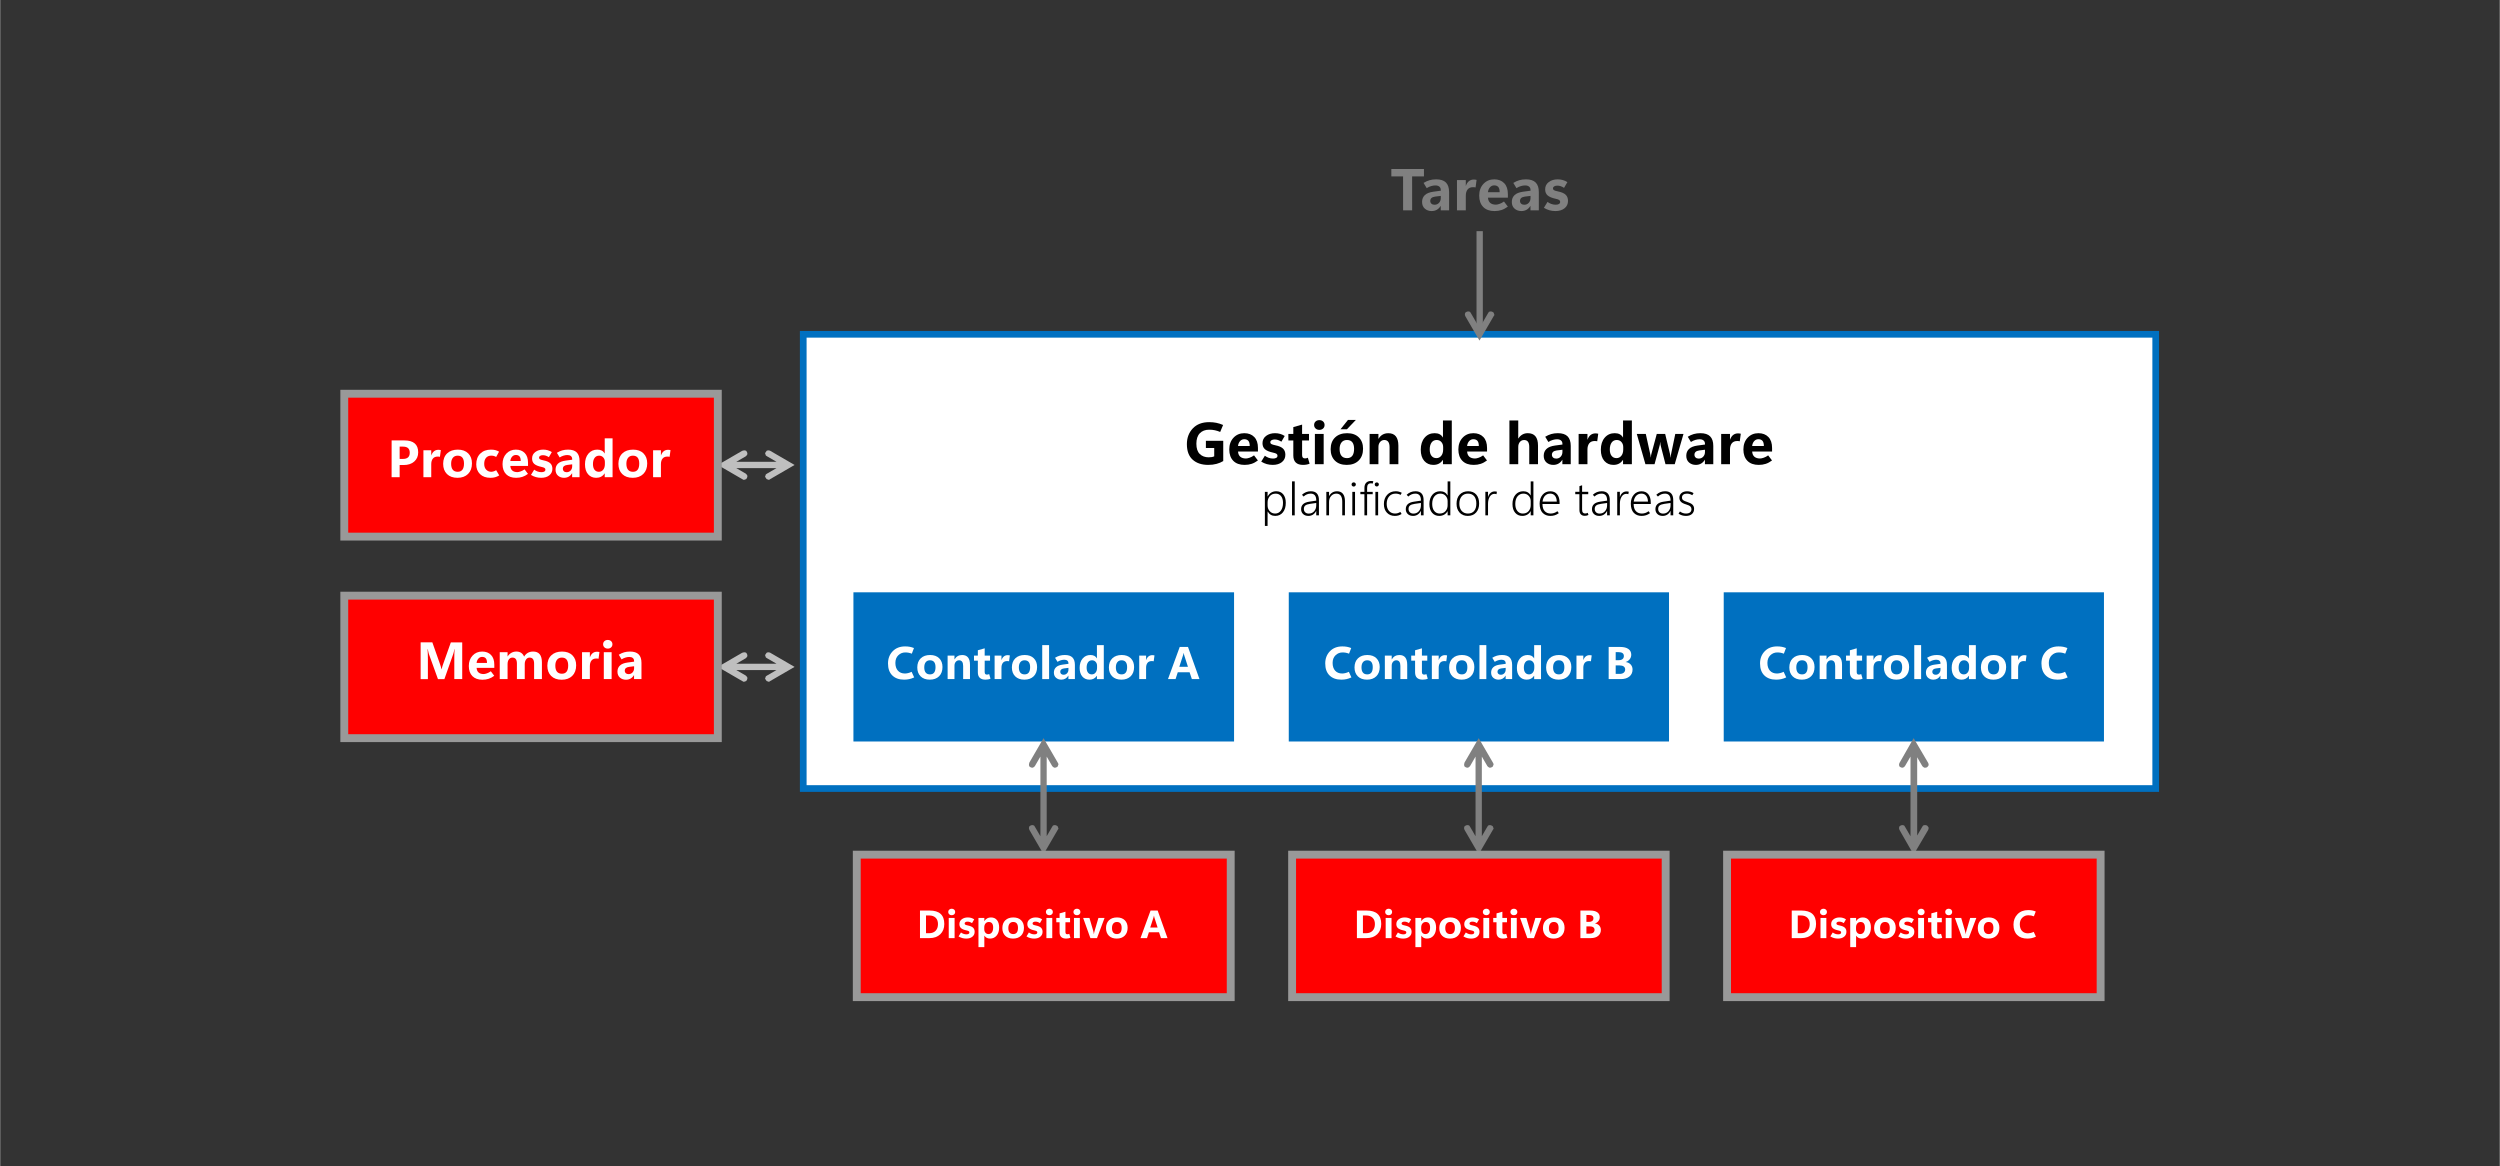 <?xml version="1.0" encoding="UTF-8"?>
<!DOCTYPE svg PUBLIC "-//W3C//DTD SVG 1.1//EN" "http://www.w3.org/Graphics/SVG/1.1/DTD/svg11.dtd">
<!-- Creator: CorelDRAW 2020 (64-Bit) -->
<svg xmlns="http://www.w3.org/2000/svg" xml:space="preserve" width="3175px" height="1481px" version="1.1" style="shape-rendering:geometricPrecision; text-rendering:geometricPrecision; image-rendering:optimizeQuality; fill-rule:evenodd; clip-rule:evenodd"
viewBox="0 0 3175 1481.25"
 xmlns:xlink="http://www.w3.org/1999/xlink"
 xmlns:xodm="http://www.corel.com/coreldraw/odm/2003">
 <rect x="0" y="0" width="3175" height="1481.25" fill="#333333" stroke="none"/>
 <defs>
  <style type="text/css">
   <![CDATA[
    .str1 {stroke:#999999;stroke-width:10;stroke-miterlimit:22.926}
    .str0 {stroke:#0070C0;stroke-width:8.5;stroke-miterlimit:22.926}
    .fil0 {fill:none}
    .fil2 {fill:#0070C0}
    .fil7 {fill:red}
    .fil1 {fill:white}
    .fil4 {fill:black;fill-rule:nonzero}
    .fil5 {fill:gray;fill-rule:nonzero}
    .fil6 {fill:#BFBFBF;fill-rule:nonzero}
    .fil3 {fill:white;fill-rule:nonzero}
   ]]>
  </style>
 </defs>
 <g id="Capa_x0020_1">
  <rect class="fil0" width="3175" height="1481.25"/>
  <g id="_2371857589168">
   <polygon class="fil1 str0" points="2737.96,424.62 1020.02,424.62 1020.02,1001.6 2737.96,1001.6 "/>
   <polygon class="fil2" points="1088.02,756.61 1088.02,937.6 1563,937.6 1563,756.61 "/>
   <polygon class="fil0 str0" points="1088.02,756.61 1563,756.61 1563,937.6 1088.02,937.6 "/>
   <path class="fil3" d="M1160.95 860.46c-2.14,1 -4.22,1.71 -6.25,2.17 -2.02,0.46 -4.21,0.68 -6.56,0.68 -6.35,0 -11.34,-1.78 -14.98,-5.36 -3.65,-3.56 -5.47,-8.65 -5.47,-15.26 0,-6.22 1.99,-11.38 5.96,-15.48 3.98,-4.09 9.23,-6.13 15.73,-6.13 2.21,0 4.19,0.16 5.94,0.49 1.75,0.34 3.53,0.86 5.35,1.58l-2.74 7.18c-1.38,-0.55 -2.73,-0.95 -4.04,-1.21 -1.31,-0.25 -2.73,-0.38 -4.24,-0.38 -3.44,0 -6.4,1.2 -8.88,3.6 -2.48,2.4 -3.71,5.65 -3.71,9.73 0,4.21 1.09,7.5 3.25,9.88 2.18,2.37 5.16,3.56 8.94,3.56 1.08,0 2.36,-0.17 3.86,-0.51 1.49,-0.34 3.01,-0.89 4.57,-1.65l3.27 7.11z"/>
   <path id="1" class="fil3" d="M1180.75 863.31c-4.92,0 -8.79,-1.39 -11.62,-4.18 -2.83,-2.8 -4.25,-6.57 -4.25,-11.34 0.02,-4.95 1.49,-8.83 4.42,-11.62 2.92,-2.79 6.88,-4.18 11.88,-4.18 4.92,0 8.77,1.39 11.55,4.17 2.78,2.78 4.17,6.48 4.17,11.12 0,4.94 -1.44,8.84 -4.33,11.72 -2.89,2.87 -6.82,4.31 -11.82,4.31zm0.31 -6.69c2.32,0 4.06,-0.77 5.23,-2.31 1.17,-1.54 1.75,-3.82 1.75,-6.86 0,-2.88 -0.59,-5.07 -1.77,-6.54 -1.17,-1.47 -2.93,-2.2 -5.27,-2.2 -2.29,0 -4.08,0.78 -5.35,2.36 -1.27,1.57 -1.91,3.78 -1.91,6.61 0,2.96 0.62,5.19 1.86,6.69 1.23,1.5 3.05,2.25 5.46,2.25z"/>
   <path id="2" class="fil3" d="M1231.82 862.6l-8.69 0 0 -16.66c0,-2.39 -0.43,-4.19 -1.29,-5.4 -0.87,-1.2 -2.16,-1.82 -3.89,-1.83 -1.7,0.01 -3.09,0.67 -4.17,1.95 -1.1,1.28 -1.65,2.91 -1.65,4.88l-0.03 17.06 -8.68 0 -0.03 -29.87 8.74 0 -0.03 4.75 0.15 0c1.1,-1.84 2.45,-3.22 4.05,-4.11 1.62,-0.91 3.47,-1.35 5.57,-1.35 3.31,-0.02 5.79,1 7.45,3.07 1.66,2.07 2.5,5.14 2.5,9.23l0 18.28z"/>
   <path id="3" class="fil3" d="M1257.91 862.12c-0.91,0.39 -1.93,0.7 -3.05,0.89 -1.12,0.21 -2.24,0.3 -3.38,0.3 -3.2,0 -5.6,-0.78 -7.22,-2.33 -1.63,-1.56 -2.45,-3.88 -2.45,-6.98l0 -14.81 -4.87 -0.03 -0.03 -6.43 4.9 0 0 -6.76 8.7 -2.47 -0.03 9.23 6.83 0 0 6.46 -6.8 -0.03 -0.03 14.3c0,1.22 0.23,2.09 0.71,2.65 0.47,0.55 1.21,0.81 2.22,0.79 0.52,0.02 1,-0.03 1.47,-0.18 0.47,-0.15 0.9,-0.31 1.29,-0.5l1.74 5.9z"/>
   <path id="4" class="fil3" d="M1281.46 839.99c-0.38,-0.1 -0.76,-0.17 -1.15,-0.22 -0.38,-0.04 -0.83,-0.06 -1.32,-0.06 -2.38,0 -4.17,0.75 -5.37,2.25 -1.21,1.52 -1.81,3.61 -1.81,6.28l0 14.36 -8.71 0 0 -29.87 8.71 0 0 5.58 0.11 0c0.72,-2.04 1.74,-3.56 3.07,-4.59 1.32,-1.02 2.92,-1.54 4.83,-1.54 0.45,0 0.88,0.04 1.3,0.1 0.42,0.07 0.87,0.14 1.34,0.24l-1 7.47z"/>
   <path id="5" class="fil3" d="M1300.92 863.31c-4.92,0 -8.79,-1.39 -11.62,-4.18 -2.83,-2.8 -4.25,-6.57 -4.25,-11.34 0.02,-4.95 1.49,-8.83 4.41,-11.62 2.93,-2.79 6.89,-4.18 11.88,-4.18 4.92,0 8.77,1.39 11.55,4.17 2.78,2.78 4.18,6.48 4.18,11.12 0,4.94 -1.44,8.84 -4.33,11.72 -2.89,2.87 -6.83,4.31 -11.82,4.31zm0.31 -6.69c2.32,0 4.06,-0.77 5.23,-2.31 1.16,-1.54 1.75,-3.82 1.75,-6.86 0,-2.88 -0.59,-5.07 -1.77,-6.54 -1.18,-1.47 -2.93,-2.2 -5.27,-2.2 -2.3,0 -4.08,0.78 -5.35,2.36 -1.27,1.57 -1.91,3.78 -1.91,6.61 0,2.96 0.62,5.19 1.85,6.69 1.24,1.5 3.06,2.25 5.47,2.25z"/>
   <polygon id="6" class="fil3" points="1323.59,862.6 1323.59,819.43 1332.3,819.43 1332.3,862.6 "/>
   <path id="7" class="fil3" d="M1365.08 862.6l-8.25 0 0 -4.32 -0.12 0c-1.01,1.67 -2.25,2.92 -3.76,3.77 -1.5,0.84 -3.2,1.26 -5.09,1.26 -2.67,0 -4.9,-0.79 -6.73,-2.37 -1.82,-1.58 -2.73,-3.8 -2.73,-6.63 0,-2.77 0.9,-5.02 2.72,-6.75 1.81,-1.73 4.62,-2.85 8.42,-3.36l7.35 -0.99 0 -0.58c0,-1.53 -0.48,-2.69 -1.43,-3.47 -0.95,-0.78 -2.26,-1.16 -3.93,-1.16 -1.27,0 -2.64,0.21 -4.12,0.64 -1.47,0.43 -2.95,1.1 -4.43,2.03l-3.11 -5.15c1.97,-1.22 3.94,-2.11 5.94,-2.69 2.01,-0.56 4.18,-0.84 6.52,-0.84 4.34,0 7.56,1.04 9.63,3.13 2.08,2.09 3.12,5.24 3.12,9.46l0 18.02zm-8.19 -12.13l0 -2.14 -5.67 0.71c-1.6,0.23 -2.79,0.7 -3.57,1.41 -0.78,0.72 -1.17,1.67 -1.17,2.87 0,1.1 0.38,2 1.14,2.7 0.76,0.71 1.79,1.06 3.08,1.06 1.82,0 3.31,-0.63 4.46,-1.89 1.14,-1.25 1.73,-2.83 1.73,-4.72z"/>
   <path id="8" class="fil3" d="M1392.94 858.38c-1.06,1.64 -2.37,2.87 -3.93,3.7 -1.56,0.82 -3.37,1.23 -5.44,1.23 -3.72,0 -6.72,-1.32 -9.02,-3.95 -2.28,-2.64 -3.43,-6.32 -3.43,-11.03 0,-4.94 1.26,-8.9 3.79,-11.87 2.53,-2.99 5.82,-4.47 9.88,-4.47 1.95,0 3.59,0.35 4.95,1.05 1.35,0.7 2.42,1.76 3.2,3.16l0.12 0 0 -16.77 8.72 0 0 43.17 -8.72 0 0 -4.22 -0.12 0zm-12.96 -10.3c0,2.71 0.58,4.81 1.75,6.31 1.17,1.48 2.78,2.23 4.83,2.23 1.97,0 3.58,-0.77 4.81,-2.32 1.24,-1.55 1.86,-3.59 1.86,-6.11l0 -2.5c0,-2 -0.59,-3.66 -1.79,-4.99 -1.19,-1.33 -2.71,-1.99 -4.6,-1.99 -2.14,0 -3.82,0.82 -5.03,2.48 -1.22,1.67 -1.83,3.96 -1.83,6.89z"/>
   <path id="9" class="fil3" d="M1424.13 863.31c-4.92,0 -8.79,-1.39 -11.62,-4.18 -2.83,-2.8 -4.25,-6.57 -4.25,-11.34 0.02,-4.95 1.49,-8.83 4.41,-11.62 2.93,-2.79 6.89,-4.18 11.88,-4.18 4.92,0 8.77,1.39 11.55,4.17 2.78,2.78 4.18,6.48 4.18,11.12 0,4.94 -1.44,8.84 -4.33,11.72 -2.89,2.87 -6.83,4.31 -11.82,4.31zm0.31 -6.69c2.32,0 4.06,-0.77 5.23,-2.31 1.17,-1.54 1.75,-3.82 1.75,-6.86 0,-2.88 -0.59,-5.07 -1.77,-6.54 -1.18,-1.47 -2.93,-2.2 -5.27,-2.2 -2.3,0 -4.08,0.78 -5.35,2.36 -1.27,1.57 -1.91,3.78 -1.91,6.61 0,2.96 0.62,5.19 1.85,6.69 1.24,1.5 3.06,2.25 5.47,2.25z"/>
   <path id="10" class="fil3" d="M1465.17 839.99c-0.38,-0.1 -0.76,-0.17 -1.15,-0.22 -0.39,-0.04 -0.84,-0.06 -1.32,-0.06 -2.39,0 -4.18,0.75 -5.38,2.25 -1.21,1.52 -1.81,3.61 -1.81,6.28l0 14.36 -8.71 0 0 -29.87 8.71 0 0 5.58 0.12 0c0.72,-2.04 1.74,-3.56 3.06,-4.59 1.32,-1.02 2.93,-1.54 4.83,-1.54 0.45,0 0.89,0.04 1.3,0.1 0.42,0.07 0.87,0.14 1.35,0.24l-1 7.47z"/>
   <path id="11" class="fil3" d="M1483.32 862.6l14.92 -40.84 10.51 0 14.58 40.84 -9.68 0 -2.88 -8.69 -15.01 0 -2.79 8.69 -9.65 0zm14.4 -15.66l10.94 0 -4.65 -14.45c-0.14,-0.54 -0.27,-1.02 -0.38,-1.42 -0.1,-0.4 -0.19,-0.91 -0.27,-1.53l-0.22 0c-0.1,0.56 -0.2,1.06 -0.3,1.47 -0.11,0.42 -0.25,0.89 -0.42,1.4l-4.7 14.53z"/>
   <polygon class="fil2" points="1641,756.61 1641,937.6 2115.48,937.6 2115.48,756.61 "/>
   <polygon class="fil0 str0" points="1641,756.61 2115.48,756.61 2115.48,937.6 1641,937.6 "/>
   <path class="fil3" d="M1716.33 860.46c-2.14,1 -4.22,1.71 -6.25,2.17 -2.02,0.46 -4.21,0.68 -6.56,0.68 -6.35,0 -11.34,-1.78 -14.98,-5.36 -3.65,-3.56 -5.47,-8.65 -5.47,-15.26 0,-6.22 1.99,-11.38 5.96,-15.48 3.98,-4.09 9.23,-6.13 15.73,-6.13 2.21,0 4.19,0.16 5.94,0.49 1.75,0.34 3.53,0.86 5.35,1.58l-2.74 7.18c-1.38,-0.55 -2.73,-0.95 -4.04,-1.21 -1.31,-0.25 -2.73,-0.38 -4.24,-0.38 -3.44,0 -6.4,1.2 -8.88,3.6 -2.48,2.4 -3.71,5.65 -3.71,9.73 0,4.21 1.09,7.5 3.25,9.88 2.18,2.37 5.16,3.56 8.94,3.56 1.08,0 2.36,-0.17 3.86,-0.51 1.49,-0.34 3.01,-0.89 4.57,-1.65l3.27 7.11z"/>
   <path id="1" class="fil3" d="M1736.13 863.31c-4.92,0 -8.79,-1.39 -11.62,-4.18 -2.83,-2.8 -4.25,-6.57 -4.25,-11.34 0.02,-4.95 1.49,-8.83 4.42,-11.62 2.92,-2.79 6.88,-4.18 11.88,-4.18 4.92,0 8.77,1.39 11.55,4.17 2.78,2.78 4.17,6.48 4.17,11.12 0,4.94 -1.44,8.84 -4.33,11.72 -2.89,2.87 -6.82,4.31 -11.82,4.31zm0.31 -6.69c2.32,0 4.06,-0.77 5.23,-2.31 1.17,-1.54 1.75,-3.82 1.75,-6.86 0,-2.88 -0.59,-5.07 -1.77,-6.54 -1.17,-1.47 -2.93,-2.2 -5.27,-2.2 -2.29,0 -4.08,0.78 -5.35,2.36 -1.27,1.57 -1.91,3.78 -1.91,6.61 0,2.96 0.62,5.19 1.86,6.69 1.23,1.5 3.05,2.25 5.46,2.25z"/>
   <path id="2" class="fil3" d="M1787.2 862.6l-8.69 0 0 -16.66c0,-2.39 -0.43,-4.19 -1.29,-5.4 -0.87,-1.2 -2.16,-1.82 -3.89,-1.83 -1.7,0.01 -3.09,0.67 -4.17,1.95 -1.1,1.28 -1.65,2.91 -1.65,4.88l-0.03 17.06 -8.68 0 -0.03 -29.87 8.74 0 -0.03 4.75 0.15 0c1.1,-1.84 2.45,-3.22 4.05,-4.11 1.62,-0.91 3.47,-1.35 5.57,-1.35 3.31,-0.02 5.79,1 7.45,3.07 1.66,2.07 2.5,5.14 2.5,9.23l0 18.28z"/>
   <path id="3" class="fil3" d="M1813.29 862.12c-0.91,0.39 -1.93,0.7 -3.05,0.89 -1.12,0.21 -2.24,0.3 -3.38,0.3 -3.2,0 -5.6,-0.78 -7.22,-2.33 -1.63,-1.56 -2.45,-3.88 -2.45,-6.98l0 -14.81 -4.87 -0.03 -0.03 -6.43 4.9 0 0 -6.76 8.7 -2.47 -0.03 9.23 6.83 0 0 6.46 -6.8 -0.03 -0.03 14.3c0,1.22 0.23,2.09 0.71,2.65 0.47,0.55 1.21,0.81 2.22,0.79 0.52,0.02 1,-0.03 1.47,-0.18 0.47,-0.15 0.9,-0.31 1.29,-0.5l1.74 5.9z"/>
   <path id="4" class="fil3" d="M1836.84 839.99c-0.38,-0.1 -0.76,-0.17 -1.15,-0.22 -0.38,-0.04 -0.83,-0.06 -1.32,-0.06 -2.38,0 -4.17,0.75 -5.37,2.25 -1.21,1.52 -1.81,3.61 -1.81,6.28l0 14.36 -8.71 0 0 -29.87 8.71 0 0 5.58 0.11 0c0.72,-2.04 1.74,-3.56 3.07,-4.59 1.32,-1.02 2.92,-1.54 4.83,-1.54 0.45,0 0.88,0.04 1.3,0.1 0.42,0.07 0.87,0.14 1.34,0.24l-1 7.47z"/>
   <path id="5" class="fil3" d="M1856.3 863.31c-4.92,0 -8.79,-1.39 -11.62,-4.18 -2.83,-2.8 -4.25,-6.57 -4.25,-11.34 0.02,-4.95 1.49,-8.83 4.41,-11.62 2.93,-2.79 6.89,-4.18 11.88,-4.18 4.92,0 8.77,1.39 11.55,4.17 2.78,2.78 4.18,6.48 4.18,11.12 0,4.94 -1.44,8.84 -4.33,11.72 -2.89,2.87 -6.83,4.31 -11.82,4.31zm0.31 -6.69c2.32,0 4.06,-0.77 5.23,-2.31 1.16,-1.54 1.75,-3.82 1.75,-6.86 0,-2.88 -0.59,-5.07 -1.77,-6.54 -1.18,-1.47 -2.93,-2.2 -5.27,-2.2 -2.3,0 -4.08,0.78 -5.35,2.36 -1.27,1.57 -1.91,3.78 -1.91,6.61 0,2.96 0.62,5.19 1.85,6.69 1.24,1.5 3.06,2.25 5.47,2.25z"/>
   <polygon id="6" class="fil3" points="1878.97,862.6 1878.97,819.43 1887.68,819.43 1887.68,862.6 "/>
   <path id="7" class="fil3" d="M1920.46 862.6l-8.25 0 0 -4.32 -0.12 0c-1.01,1.67 -2.25,2.92 -3.76,3.77 -1.5,0.84 -3.2,1.26 -5.09,1.26 -2.67,0 -4.9,-0.79 -6.73,-2.37 -1.82,-1.58 -2.73,-3.8 -2.73,-6.63 0,-2.77 0.9,-5.02 2.72,-6.75 1.81,-1.73 4.62,-2.85 8.42,-3.36l7.35 -0.99 0 -0.58c0,-1.53 -0.48,-2.69 -1.43,-3.47 -0.95,-0.78 -2.26,-1.16 -3.93,-1.16 -1.27,0 -2.64,0.21 -4.12,0.64 -1.47,0.43 -2.95,1.1 -4.43,2.03l-3.11 -5.15c1.97,-1.22 3.94,-2.11 5.94,-2.69 2.01,-0.56 4.18,-0.84 6.52,-0.84 4.34,0 7.56,1.04 9.63,3.13 2.08,2.09 3.12,5.24 3.12,9.46l0 18.02zm-8.19 -12.13l0 -2.14 -5.67 0.71c-1.6,0.23 -2.79,0.7 -3.57,1.41 -0.78,0.72 -1.17,1.67 -1.17,2.87 0,1.1 0.38,2 1.14,2.7 0.76,0.71 1.79,1.06 3.08,1.06 1.82,0 3.31,-0.63 4.46,-1.89 1.14,-1.25 1.73,-2.83 1.73,-4.72z"/>
   <path id="8" class="fil3" d="M1948.32 858.38c-1.06,1.64 -2.37,2.87 -3.93,3.7 -1.56,0.82 -3.37,1.23 -5.44,1.23 -3.72,0 -6.72,-1.32 -9.02,-3.95 -2.28,-2.64 -3.43,-6.32 -3.43,-11.03 0,-4.94 1.26,-8.9 3.79,-11.87 2.53,-2.99 5.82,-4.47 9.88,-4.47 1.95,0 3.59,0.35 4.95,1.05 1.35,0.7 2.42,1.76 3.2,3.16l0.12 0 0 -16.77 8.72 0 0 43.17 -8.72 0 0 -4.22 -0.12 0zm-12.96 -10.3c0,2.71 0.58,4.81 1.75,6.31 1.17,1.48 2.78,2.23 4.83,2.23 1.97,0 3.58,-0.77 4.81,-2.32 1.24,-1.55 1.86,-3.59 1.86,-6.11l0 -2.5c0,-2 -0.59,-3.66 -1.79,-4.99 -1.19,-1.33 -2.71,-1.99 -4.6,-1.99 -2.14,0 -3.82,0.82 -5.03,2.48 -1.22,1.67 -1.83,3.96 -1.83,6.89z"/>
   <path id="9" class="fil3" d="M1979.51 863.31c-4.92,0 -8.79,-1.39 -11.62,-4.18 -2.83,-2.8 -4.25,-6.57 -4.25,-11.34 0.02,-4.95 1.49,-8.83 4.41,-11.62 2.93,-2.79 6.89,-4.18 11.88,-4.18 4.92,0 8.77,1.39 11.55,4.17 2.78,2.78 4.18,6.48 4.18,11.12 0,4.94 -1.44,8.84 -4.33,11.72 -2.89,2.87 -6.83,4.31 -11.82,4.31zm0.31 -6.69c2.32,0 4.06,-0.77 5.23,-2.31 1.17,-1.54 1.75,-3.82 1.75,-6.86 0,-2.88 -0.59,-5.07 -1.77,-6.54 -1.18,-1.47 -2.93,-2.2 -5.27,-2.2 -2.3,0 -4.08,0.78 -5.35,2.36 -1.27,1.57 -1.91,3.78 -1.91,6.61 0,2.96 0.62,5.19 1.85,6.69 1.24,1.5 3.06,2.25 5.47,2.25z"/>
   <path id="10" class="fil3" d="M2020.55 839.99c-0.38,-0.1 -0.76,-0.17 -1.15,-0.22 -0.39,-0.04 -0.84,-0.06 -1.32,-0.06 -2.39,0 -4.18,0.75 -5.38,2.25 -1.21,1.52 -1.81,3.61 -1.81,6.28l0 14.36 -8.71 0 0 -29.87 8.71 0 0 5.58 0.12 0c0.72,-2.04 1.74,-3.56 3.06,-4.59 1.32,-1.02 2.93,-1.54 4.83,-1.54 0.45,0 0.89,0.04 1.3,0.1 0.42,0.07 0.87,0.14 1.35,0.24l-1 7.47z"/>
   <path id="11" class="fil3" d="M2043.08 862.6l0 -40.84 14.66 0c4.48,0 7.94,0.86 10.38,2.59 2.43,1.73 3.64,4.16 3.64,7.29 0,2.18 -0.65,4.1 -1.96,5.75 -1.32,1.66 -3,2.8 -5.05,3.45l0 0.11c2.65,0.35 4.75,1.39 6.31,3.12 1.57,1.74 2.35,3.86 2.35,6.37 0,3.72 -1.33,6.68 -4,8.88 -2.67,2.18 -6.29,3.28 -10.86,3.28l-15.47 0zm8.92 -34.23l0 10.19 4.1 0c1.93,0 3.46,-0.47 4.6,-1.39 1.12,-0.93 1.69,-2.23 1.69,-3.88 0,-1.65 -0.57,-2.89 -1.71,-3.7 -1.14,-0.81 -2.84,-1.22 -5.1,-1.22l-3.58 0zm0 16.86l0 10.76 5.09 0c2.17,0 3.87,-0.5 5.1,-1.52 1.23,-1.02 1.85,-2.4 1.85,-4.15 0,-1.59 -0.61,-2.84 -1.84,-3.74 -1.22,-0.9 -2.93,-1.35 -5.14,-1.35l-5.06 0z"/>
   <polygon class="fil2" points="2193.48,756.61 2193.48,937.6 2667.96,937.6 2667.96,756.61 "/>
   <polygon class="fil0 str0" points="2193.48,756.61 2667.96,756.61 2667.96,937.6 2193.48,937.6 "/>
   <path class="fil3" d="M2268.63 860.46c-2.15,1 -4.23,1.71 -6.25,2.17 -2.03,0.46 -4.21,0.68 -6.57,0.68 -6.34,0 -11.33,-1.78 -14.98,-5.36 -3.64,-3.56 -5.47,-8.65 -5.47,-15.26 0,-6.22 1.99,-11.38 5.97,-15.48 3.97,-4.09 9.22,-6.13 15.73,-6.13 2.21,0 4.18,0.16 5.93,0.49 1.75,0.34 3.53,0.86 5.36,1.58l-2.75 7.18c-1.38,-0.55 -2.73,-0.95 -4.04,-1.21 -1.3,-0.25 -2.72,-0.38 -4.24,-0.38 -3.44,0 -6.4,1.2 -8.88,3.6 -2.47,2.4 -3.71,5.65 -3.71,9.73 0,4.21 1.09,7.5 3.26,9.88 2.18,2.37 5.15,3.56 8.93,3.56 1.08,0 2.36,-0.17 3.86,-0.51 1.49,-0.34 3.02,-0.89 4.57,-1.65l3.28 7.11z"/>
   <path id="1" class="fil3" d="M2288.42 863.31c-4.92,0 -8.79,-1.39 -11.62,-4.18 -2.82,-2.8 -4.24,-6.57 -4.24,-11.34 0.02,-4.95 1.48,-8.83 4.41,-11.62 2.93,-2.79 6.88,-4.18 11.88,-4.18 4.92,0 8.77,1.39 11.55,4.17 2.78,2.78 4.17,6.48 4.17,11.12 0,4.94 -1.44,8.84 -4.32,11.72 -2.89,2.87 -6.83,4.31 -11.83,4.31zm0.31 -6.69c2.33,0 4.07,-0.77 5.23,-2.31 1.17,-1.54 1.75,-3.82 1.75,-6.86 0,-2.88 -0.59,-5.07 -1.76,-6.54 -1.18,-1.47 -2.93,-2.2 -5.27,-2.2 -2.3,0 -4.09,0.78 -5.35,2.36 -1.28,1.57 -1.92,3.78 -1.92,6.61 0,2.96 0.63,5.19 1.86,6.69 1.23,1.5 3.05,2.25 5.46,2.25z"/>
   <path id="2" class="fil3" d="M2339.49 862.6l-8.69 0 0 -16.66c0,-2.39 -0.43,-4.19 -1.29,-5.4 -0.87,-1.2 -2.16,-1.82 -3.89,-1.83 -1.69,0.01 -3.08,0.67 -4.17,1.95 -1.1,1.28 -1.64,2.91 -1.64,4.88l-0.03 17.06 -8.69 0 -0.02 -29.87 8.74 0 -0.03 4.75 0.14 0c1.1,-1.84 2.45,-3.22 4.06,-4.11 1.61,-0.91 3.46,-1.35 5.57,-1.35 3.3,-0.02 5.78,1 7.45,3.07 1.66,2.07 2.49,5.14 2.49,9.23l0 18.28z"/>
   <path id="3" class="fil3" d="M2365.59 862.12c-0.92,0.39 -1.94,0.7 -3.05,0.89 -1.12,0.21 -2.25,0.3 -3.39,0.3 -3.2,0 -5.6,-0.78 -7.22,-2.33 -1.62,-1.56 -2.44,-3.88 -2.44,-6.98l0 -14.81 -4.87 -0.03 -0.03 -6.43 4.9 0 0 -6.76 8.69 -2.47 -0.03 9.23 6.84 0 0 6.46 -6.81 -0.03 -0.03 14.3c0,1.22 0.23,2.09 0.71,2.65 0.48,0.55 1.22,0.81 2.23,0.79 0.51,0.02 1,-0.03 1.47,-0.18 0.46,-0.15 0.89,-0.31 1.29,-0.5l1.74 5.9z"/>
   <path id="4" class="fil3" d="M2389.14 839.99c-0.38,-0.1 -0.76,-0.17 -1.15,-0.22 -0.39,-0.04 -0.84,-0.06 -1.32,-0.06 -2.39,0 -4.17,0.75 -5.38,2.25 -1.21,1.52 -1.81,3.61 -1.81,6.28l0 14.36 -8.71 0 0 -29.87 8.71 0 0 5.58 0.12 0c0.72,-2.04 1.74,-3.56 3.06,-4.59 1.32,-1.02 2.93,-1.54 4.83,-1.54 0.45,0 0.89,0.04 1.31,0.1 0.41,0.07 0.86,0.14 1.34,0.24l-1 7.47z"/>
   <path id="5" class="fil3" d="M2408.59 863.31c-4.92,0 -8.79,-1.39 -11.62,-4.18 -2.83,-2.8 -4.25,-6.57 -4.25,-11.34 0.02,-4.95 1.49,-8.83 4.42,-11.62 2.92,-2.79 6.88,-4.18 11.88,-4.18 4.92,0 8.77,1.39 11.55,4.17 2.78,2.78 4.17,6.48 4.17,11.12 0,4.94 -1.44,8.84 -4.33,11.72 -2.88,2.87 -6.82,4.31 -11.82,4.31zm0.31 -6.69c2.33,0 4.06,-0.77 5.23,-2.31 1.17,-1.54 1.75,-3.82 1.75,-6.86 0,-2.88 -0.59,-5.07 -1.77,-6.54 -1.17,-1.47 -2.92,-2.2 -5.27,-2.2 -2.29,0 -4.08,0.78 -5.34,2.36 -1.28,1.57 -1.92,3.78 -1.92,6.61 0,2.96 0.62,5.19 1.86,6.69 1.23,1.5 3.05,2.25 5.46,2.25z"/>
   <polygon id="6" class="fil3" points="2431.26,862.6 2431.26,819.43 2439.97,819.43 2439.97,862.6 "/>
   <path id="7" class="fil3" d="M2472.76 862.6l-8.26 0 0 -4.32 -0.11 0c-1.01,1.67 -2.26,2.92 -3.77,3.77 -1.49,0.84 -3.19,1.26 -5.09,1.26 -2.66,0 -4.9,-0.79 -6.73,-2.37 -1.82,-1.58 -2.73,-3.8 -2.73,-6.63 0,-2.77 0.9,-5.02 2.72,-6.75 1.81,-1.73 4.62,-2.85 8.42,-3.36l7.35 -0.99 0 -0.58c0,-1.53 -0.47,-2.69 -1.43,-3.47 -0.95,-0.78 -2.25,-1.16 -3.92,-1.16 -1.28,0 -2.65,0.21 -4.13,0.64 -1.47,0.43 -2.94,1.1 -4.42,2.03l-3.11 -5.15c1.96,-1.22 3.94,-2.11 5.94,-2.69 2,-0.56 4.18,-0.84 6.51,-0.84 4.35,0 7.57,1.04 9.64,3.13 2.08,2.09 3.12,5.24 3.12,9.46l0 18.02zm-8.2 -12.13l0 -2.14 -5.67 0.71c-1.6,0.23 -2.79,0.7 -3.56,1.41 -0.78,0.72 -1.17,1.67 -1.17,2.87 0,1.1 0.38,2 1.14,2.7 0.76,0.71 1.79,1.06 3.08,1.06 1.82,0 3.3,-0.63 4.45,-1.89 1.15,-1.25 1.73,-2.83 1.73,-4.72z"/>
   <path id="8" class="fil3" d="M2500.61 858.38c-1.06,1.64 -2.37,2.87 -3.93,3.7 -1.55,0.82 -3.37,1.23 -5.44,1.23 -3.71,0 -6.72,-1.32 -9.01,-3.95 -2.29,-2.64 -3.44,-6.32 -3.44,-11.03 0,-4.94 1.27,-8.9 3.8,-11.87 2.52,-2.99 5.81,-4.47 9.87,-4.47 1.95,0 3.59,0.35 4.95,1.05 1.35,0.7 2.42,1.76 3.2,3.16l0.12 0 0 -16.77 8.72 0 0 43.17 -8.72 0 0 -4.22 -0.12 0zm-12.96 -10.3c0,2.71 0.59,4.81 1.75,6.31 1.18,1.48 2.78,2.23 4.83,2.23 1.98,0 3.58,-0.77 4.82,-2.32 1.23,-1.55 1.85,-3.59 1.85,-6.11l0 -2.5c0,-2 -0.59,-3.66 -1.79,-4.99 -1.18,-1.33 -2.71,-1.99 -4.59,-1.99 -2.14,0 -3.82,0.82 -5.04,2.48 -1.22,1.67 -1.83,3.96 -1.83,6.89z"/>
   <path id="9" class="fil3" d="M2531.8 863.31c-4.92,0 -8.79,-1.39 -11.62,-4.18 -2.83,-2.8 -4.25,-6.57 -4.25,-11.34 0.02,-4.95 1.49,-8.83 4.42,-11.62 2.92,-2.79 6.88,-4.18 11.88,-4.18 4.92,0 8.77,1.39 11.55,4.17 2.78,2.78 4.17,6.48 4.17,11.12 0,4.94 -1.44,8.84 -4.33,11.72 -2.88,2.87 -6.82,4.31 -11.82,4.31zm0.31 -6.69c2.33,0 4.07,-0.77 5.23,-2.31 1.17,-1.54 1.75,-3.82 1.75,-6.86 0,-2.88 -0.59,-5.07 -1.77,-6.54 -1.17,-1.47 -2.92,-2.2 -5.27,-2.2 -2.29,0 -4.08,0.78 -5.34,2.36 -1.28,1.57 -1.92,3.78 -1.92,6.61 0,2.96 0.62,5.19 1.86,6.69 1.23,1.5 3.05,2.25 5.46,2.25z"/>
   <path id="10" class="fil3" d="M2572.84 839.99c-0.38,-0.1 -0.76,-0.17 -1.15,-0.22 -0.39,-0.04 -0.84,-0.06 -1.32,-0.06 -2.38,0 -4.17,0.75 -5.38,2.25 -1.2,1.52 -1.81,3.61 -1.81,6.28l0 14.36 -8.71 0 0 -29.87 8.71 0 0 5.58 0.12 0c0.72,-2.04 1.74,-3.56 3.06,-4.59 1.33,-1.02 2.93,-1.54 4.84,-1.54 0.44,0 0.88,0.04 1.3,0.1 0.42,0.07 0.86,0.14 1.34,0.24l-1 7.47z"/>
   <path id="11" class="fil3" d="M2626.08 860.46c-2.15,1 -4.23,1.71 -6.25,2.17 -2.03,0.46 -4.21,0.68 -6.57,0.68 -6.35,0 -11.33,-1.78 -14.98,-5.36 -3.65,-3.56 -5.47,-8.65 -5.47,-15.26 0,-6.22 1.99,-11.38 5.97,-15.48 3.97,-4.09 9.22,-6.13 15.73,-6.13 2.2,0 4.18,0.16 5.93,0.49 1.75,0.34 3.53,0.86 5.35,1.58l-2.74 7.18c-1.38,-0.55 -2.73,-0.95 -4.04,-1.21 -1.3,-0.25 -2.72,-0.38 -4.24,-0.38 -3.44,0 -6.4,1.2 -8.88,3.6 -2.48,2.4 -3.71,5.65 -3.71,9.73 0,4.21 1.09,7.5 3.26,9.88 2.17,2.37 5.15,3.56 8.93,3.56 1.08,0 2.36,-0.17 3.86,-0.51 1.49,-0.34 3.02,-0.89 4.57,-1.65l3.28 7.11z"/>
   <path class="fil4" d="M1609.94 649.69l-0.09 -0.03 -0.03 18.37 -3.41 0 -0.03 -43.29 3.47 0 -0.03 5.83 0.15 0c1.1,-2.12 2.59,-3.75 4.5,-4.88 1.9,-1.13 4.03,-1.69 6.38,-1.69 3.8,0 6.76,1.32 8.9,3.97 2.13,2.65 3.2,6.22 3.2,10.72 0.02,4.98 -1.18,8.99 -3.62,12.06 -2.44,3.05 -5.71,4.57 -9.79,4.57 -2.12,0 -3.99,-0.46 -5.6,-1.39 -1.6,-0.93 -2.94,-2.35 -4,-4.24zm-0.09 -11.49l0 3.91c0,2.81 0.9,5.21 2.69,7.21 1.77,1.99 4.09,2.99 6.94,2.99 3,0 5.41,-1.23 7.22,-3.7 1.82,-2.47 2.72,-5.79 2.72,-9.95 0,-3.59 -0.84,-6.43 -2.51,-8.52 -1.69,-2.08 -3.93,-3.12 -6.74,-3.1 -3.23,-0.02 -5.77,1.07 -7.6,3.28 -1.83,2.21 -2.74,4.83 -2.72,7.88z"/>
   <polygon id="1" class="fil4" points="1640.88,654.62 1640.88,611.44 1644.32,611.44 1644.32,654.62 "/>
   <path id="2" class="fil4" d="M1675.05 654.62l-3.41 0 0 -5.53 -0.15 0c-0.98,1.98 -2.33,3.5 -4.02,4.6 -1.7,1.09 -3.63,1.63 -5.78,1.63 -2.85,0 -5.1,-0.79 -6.78,-2.4 -1.67,-1.6 -2.5,-3.67 -2.5,-6.2 0,-2.58 0.83,-4.68 2.5,-6.29 1.66,-1.61 4.32,-2.68 8.01,-3.22l8.72 -1.28 0 -0.86c-0.08,-2.73 -0.71,-4.76 -1.91,-6.07 -1.2,-1.32 -2.9,-1.99 -5.13,-1.99 -1.69,0 -3.28,0.31 -4.78,0.92 -1.48,0.6 -2.89,1.53 -4.22,2.79l-2.08 -2.23c1.6,-1.52 3.32,-2.64 5.17,-3.38 1.85,-0.74 3.88,-1.11 6.08,-1.11 3.4,0 5.96,0.94 7.69,2.83 1.73,1.88 2.59,4.68 2.59,8.36l0 19.43zm-3.41 -12.79l0 -2.94 -7.87 1.11c-2.85,0.42 -4.87,1.12 -6.06,2.11 -1.2,0.98 -1.79,2.45 -1.79,4.39 0,1.77 0.56,3.19 1.69,4.26 1.13,1.07 2.64,1.61 4.54,1.61 2.77,0 5.04,-0.99 6.82,-2.97 1.77,-1.97 2.67,-4.5 2.67,-7.57z"/>
   <path id="3" class="fil4" d="M1708.09 654.62l-3.42 0 0 -17.29c0,-3.42 -0.63,-5.99 -1.88,-7.71 -1.25,-1.72 -3.12,-2.59 -5.61,-2.61 -2.69,0.02 -4.91,1.02 -6.65,3.01 -1.73,1.98 -2.61,4.46 -2.61,7.42l-0.03 17.18 -3.41 0 -0.03 -29.88 3.47 0 -0.03 5.27 0.15 -0.03c1.1,-1.98 2.49,-3.46 4.16,-4.46 1.67,-0.99 3.64,-1.49 5.89,-1.49 3.25,0 5.73,1.06 7.44,3.2 1.71,2.14 2.57,5.19 2.59,9.16l-0.03 18.23z"/>
   <path id="4" class="fil4" d="M1719.17 618.04c-0.74,0 -1.37,-0.26 -1.89,-0.8 -0.52,-0.52 -0.78,-1.16 -0.78,-1.9 0,-0.74 0.26,-1.36 0.78,-1.87 0.52,-0.51 1.15,-0.76 1.89,-0.76 0.81,0 1.46,0.25 1.98,0.76 0.53,0.51 0.79,1.13 0.79,1.87 0,0.74 -0.26,1.38 -0.79,1.9 -0.52,0.54 -1.17,0.8 -1.98,0.8zm1.74 36.58l-3.44 0 0 -29.88 3.44 0 0 29.88z"/>
   <path id="5" class="fil4" d="M1743.39 614.26c-0.4,-0.12 -0.79,-0.21 -1.16,-0.26 -0.37,-0.06 -0.78,-0.08 -1.21,-0.06 -1.6,-0.02 -2.79,0.46 -3.57,1.44 -0.79,0.98 -1.19,2.48 -1.19,4.49l0 4.87 7.1 0 0 3.04 -7.1 -0.03 0 26.87 -3.41 0 -0.03 -26.84 -5.13 -0.03 0 -3.01 5.16 0 0 -5.05c0,-2.87 0.75,-5.04 2.26,-6.53 1.51,-1.49 3.5,-2.24 5.99,-2.24 0.58,0 1.09,0.03 1.56,0.09 0.47,0.06 0.95,0.15 1.47,0.28l-0.74 2.97zm5.15 3.67c-0.76,0 -1.38,-0.26 -1.87,-0.77 -0.48,-0.51 -0.73,-1.13 -0.73,-1.85 -0.02,-0.7 0.23,-1.3 0.73,-1.81 0.51,-0.51 1.12,-0.75 1.84,-0.73 0.76,-0.02 1.4,0.22 1.91,0.72 0.51,0.49 0.77,1.1 0.77,1.82 -0.02,0.72 -0.28,1.34 -0.78,1.85 -0.51,0.51 -1.13,0.77 -1.87,0.77zm1.71 36.69l-3.45 0 -0.03 -29.88 3.48 0 0 29.88z"/>
   <path id="6" class="fil4" d="M1780.07 652.88c-1.4,0.87 -2.79,1.5 -4.17,1.88 -1.38,0.38 -2.85,0.56 -4.42,0.56 -4.13,0 -7.48,-1.35 -10.05,-4.07 -2.57,-2.71 -3.86,-6.38 -3.86,-10.99 0,-4.81 1.38,-8.72 4.16,-11.74 2.77,-3.01 6.4,-4.52 10.88,-4.52 1.31,0 2.59,0.14 3.83,0.45 1.25,0.31 2.51,0.79 3.81,1.48l-1.4 2.68c-1.08,-0.57 -2.13,-0.97 -3.14,-1.23 -1.03,-0.24 -2.11,-0.37 -3.27,-0.37 -3.49,0 -6.25,1.21 -8.28,3.62 -2.02,2.41 -3.03,5.52 -3.03,9.31 0,3.84 0.97,6.86 2.92,9.05 1.95,2.19 4.5,3.29 7.65,3.29 1.16,0 2.28,-0.15 3.39,-0.45 1.1,-0.31 2.23,-0.83 3.39,-1.57l1.59 2.62z"/>
   <path id="7" class="fil4" d="M1808.01 654.62l-3.41 0 0 -5.53 -0.15 0c-0.98,1.98 -2.33,3.5 -4.02,4.6 -1.7,1.09 -3.63,1.63 -5.78,1.63 -2.84,0 -5.1,-0.79 -6.77,-2.4 -1.67,-1.6 -2.51,-3.67 -2.51,-6.2 0,-2.58 0.84,-4.68 2.5,-6.29 1.66,-1.61 4.32,-2.68 8.01,-3.22l8.72 -1.28 0 -0.86c-0.08,-2.73 -0.71,-4.76 -1.91,-6.07 -1.2,-1.32 -2.9,-1.99 -5.13,-1.99 -1.69,0 -3.28,0.31 -4.77,0.92 -1.49,0.6 -2.9,1.53 -4.23,2.79l-2.07 -2.23c1.59,-1.52 3.31,-2.64 5.16,-3.38 1.86,-0.74 3.88,-1.11 6.09,-1.11 3.39,0 5.96,0.94 7.69,2.83 1.73,1.88 2.58,4.68 2.58,8.36l0 19.43zm-3.41 -12.79l0 -2.94 -7.87 1.11c-2.84,0.42 -4.87,1.12 -6.06,2.11 -1.2,0.98 -1.79,2.45 -1.79,4.39 0,1.77 0.56,3.19 1.69,4.26 1.13,1.07 2.64,1.61 4.54,1.61 2.77,0 5.05,-0.99 6.83,-2.97 1.77,-1.97 2.66,-4.5 2.66,-7.57z"/>
   <path id="8" class="fil4" d="M1838.4 649.32c-1.04,1.89 -2.47,3.37 -4.29,4.43 -1.83,1.05 -3.93,1.57 -6.3,1.57 -3.71,0 -6.7,-1.33 -9.01,-4.01 -2.29,-2.67 -3.44,-6.36 -3.44,-11.05 0,-4.87 1.27,-8.78 3.78,-11.78 2.53,-2.99 5.84,-4.48 9.92,-4.48 2.17,0 4.03,0.44 5.58,1.32 1.56,0.89 2.81,2.2 3.76,3.95l0.12 0 0 -17.83 3.44 0 0 43.18 -3.44 0 0 -5.3 -0.12 0zm-19.48 -9.29c0,3.87 0.88,6.89 2.64,9.04 1.76,2.16 4.05,3.24 6.88,3.24 3.15,0 5.62,-1.02 7.4,-3.06 1.79,-2.04 2.68,-4.56 2.68,-7.57l0 -5.15c0,-2.66 -0.85,-4.91 -2.56,-6.75 -1.69,-1.84 -3.93,-2.77 -6.72,-2.77 -3.05,0 -5.53,1.16 -7.44,3.46 -1.92,2.31 -2.88,5.5 -2.88,9.56z"/>
   <path id="9" class="fil4" d="M1864.16 655.32c-4.4,0 -7.88,-1.41 -10.44,-4.25 -2.58,-2.84 -3.86,-6.56 -3.86,-11.15 0,-4.99 1.34,-8.89 4.02,-11.69 2.7,-2.8 6.26,-4.21 10.73,-4.23 4.33,0 7.74,1.38 10.21,4.15 2.48,2.77 3.72,6.61 3.72,11.51 0,4.71 -1.3,8.5 -3.87,11.37 -2.59,2.87 -6.09,4.29 -10.51,4.29zm0.16 -3.01c3.43,0 6.06,-1.11 7.91,-3.32 1.85,-2.21 2.78,-5.31 2.78,-9.3 0,-4.08 -0.93,-7.21 -2.76,-9.4 -1.85,-2.19 -4.46,-3.28 -7.84,-3.28 -3.36,0 -6.04,1.14 -8.02,3.43 -1.98,2.27 -2.97,5.42 -2.97,9.45 0,3.78 0.98,6.79 2.94,9.05 1.97,2.24 4.62,3.37 7.96,3.37z"/>
   <path id="10" class="fil4" d="M1900.62 627.75c-0.44,-0.14 -0.86,-0.26 -1.26,-0.34 -0.4,-0.08 -0.81,-0.12 -1.25,-0.12 -2.51,0 -4.51,1.18 -6.01,3.52 -1.51,2.35 -2.26,5.46 -2.26,9.34l0 14.47 -3.38 0 0 -29.88 3.38 0 0 6.38 0.12 0c0.68,-2.21 1.76,-3.9 3.22,-5.1 1.46,-1.19 3.19,-1.8 5.18,-1.8 0.52,0 0.99,0.03 1.44,0.09 0.45,0.06 0.9,0.15 1.32,0.28l-0.5 3.16z"/>
   <path id="11" class="fil4" d="M1943.94 649.32c-1.04,1.89 -2.48,3.37 -4.3,4.43 -1.83,1.05 -3.93,1.57 -6.3,1.57 -3.7,0 -6.7,-1.33 -9,-4.01 -2.29,-2.67 -3.44,-6.36 -3.44,-11.05 0,-4.87 1.26,-8.78 3.78,-11.78 2.53,-2.99 5.83,-4.48 9.92,-4.48 2.16,0 4.02,0.44 5.58,1.32 1.55,0.89 2.81,2.2 3.76,3.95l0.12 0 0 -17.83 3.44 0 0 43.18 -3.44 0 0 -5.3 -0.12 0zm-19.48 -9.29c0,3.87 0.87,6.89 2.63,9.04 1.76,2.16 4.06,3.24 6.89,3.24 3.15,0 5.61,-1.02 7.39,-3.06 1.79,-2.04 2.69,-4.56 2.69,-7.57l0 -5.15c0,-2.66 -0.86,-4.91 -2.56,-6.75 -1.69,-1.84 -3.94,-2.77 -6.73,-2.77 -3.04,0 -5.52,1.16 -7.44,3.46 -1.91,2.31 -2.87,5.5 -2.87,9.56z"/>
   <path id="12" class="fil4" d="M1980.74 640.15l-21.76 0c0.04,4.12 1,7.17 2.91,9.17 1.89,1.99 4.41,2.99 7.54,2.99 1.47,0 2.91,-0.23 4.32,-0.7 1.42,-0.47 2.83,-1.22 4.23,-2.26l1.77 2.48c-1.64,1.19 -3.32,2.08 -5.03,2.64 -1.72,0.57 -3.62,0.85 -5.69,0.85 -4,0 -7.27,-1.29 -9.81,-3.86 -2.53,-2.59 -3.81,-6.51 -3.83,-11.77 0,-4.54 1.26,-8.28 3.76,-11.24 2.5,-2.95 5.76,-4.42 9.77,-4.42 3.78,0 6.69,1.28 8.75,3.85 2.05,2.58 3.07,6.12 3.07,10.64l0 1.63zm-3.56 -2.97c-0.1,-3.2 -0.87,-5.7 -2.32,-7.48 -1.45,-1.79 -3.47,-2.69 -6.02,-2.69 -2.63,0 -4.8,0.89 -6.56,2.67 -1.74,1.78 -2.81,4.28 -3.21,7.5l18.11 0z"/>
   <path id="13" class="fil4" d="M2017.43 654.1c-0.71,0.38 -1.44,0.66 -2.21,0.85 -0.76,0.17 -1.63,0.27 -2.57,0.27 -2.09,0 -3.74,-0.64 -4.93,-1.93 -1.2,-1.28 -1.79,-3.15 -1.77,-5.6l-0.03 -19.91 -5.27 -0.03 0 -3.01 5.3 0 0 -7.21 3.42 -1.14 -0.03 8.35 7.8 0 0 3.04 -7.77 -0.03 -0.03 19.52c0,1.75 0.32,3.01 0.98,3.8 0.65,0.78 1.6,1.18 2.83,1.18 0.67,0 1.28,-0.08 1.81,-0.24 0.55,-0.17 1.03,-0.38 1.47,-0.64l1 2.73z"/>
   <path id="14" class="fil4" d="M2044.51 654.62l-3.42 0 0 -5.53 -0.14 0c-0.98,1.98 -2.34,3.5 -4.03,4.6 -1.7,1.09 -3.62,1.63 -5.77,1.63 -2.85,0 -5.11,-0.79 -6.78,-2.4 -1.67,-1.6 -2.51,-3.67 -2.51,-6.2 0,-2.58 0.84,-4.68 2.5,-6.29 1.66,-1.61 4.33,-2.68 8.01,-3.22l8.72 -1.28 0 -0.86c-0.07,-2.73 -0.71,-4.76 -1.9,-6.07 -1.21,-1.32 -2.91,-1.99 -5.14,-1.99 -1.69,0 -3.27,0.31 -4.77,0.92 -1.49,0.6 -2.9,1.53 -4.23,2.79l-2.07 -2.23c1.59,-1.52 3.32,-2.64 5.16,-3.38 1.86,-0.74 3.88,-1.11 6.09,-1.11 3.39,0 5.96,0.94 7.69,2.83 1.73,1.88 2.59,4.68 2.59,8.36l0 19.43zm-3.42 -12.79l0 -2.94 -7.86 1.11c-2.85,0.42 -4.87,1.12 -6.07,2.11 -1.19,0.98 -1.79,2.45 -1.79,4.39 0,1.77 0.57,3.19 1.69,4.26 1.13,1.07 2.65,1.61 4.54,1.61 2.77,0 5.05,-0.99 6.83,-2.97 1.77,-1.97 2.66,-4.5 2.66,-7.57z"/>
   <path id="15" class="fil4" d="M2068.09 627.75c-0.44,-0.14 -0.85,-0.26 -1.25,-0.34 -0.4,-0.08 -0.82,-0.12 -1.26,-0.12 -2.5,0 -4.51,1.18 -6,3.52 -1.51,2.35 -2.26,5.46 -2.26,9.34l0 14.47 -3.38 0 0 -29.88 3.38 0 0 6.38 0.12 0c0.68,-2.21 1.76,-3.9 3.22,-5.1 1.45,-1.19 3.18,-1.8 5.18,-1.8 0.51,0 0.99,0.03 1.44,0.09 0.44,0.06 0.89,0.15 1.32,0.28l-0.51 3.16z"/>
   <path id="16" class="fil4" d="M2096.57 640.15l-21.76 0c0.04,4.12 1,7.17 2.91,9.17 1.89,1.99 4.41,2.99 7.54,2.99 1.47,0 2.91,-0.23 4.32,-0.7 1.42,-0.47 2.83,-1.22 4.23,-2.26l1.77 2.48c-1.64,1.19 -3.32,2.08 -5.03,2.64 -1.72,0.57 -3.62,0.85 -5.69,0.85 -4,0 -7.27,-1.29 -9.81,-3.86 -2.53,-2.59 -3.81,-6.51 -3.83,-11.77 0,-4.54 1.26,-8.28 3.77,-11.24 2.49,-2.95 5.75,-4.42 9.76,-4.42 3.78,0 6.7,1.28 8.75,3.85 2.05,2.58 3.07,6.12 3.07,10.64l0 1.63zm-3.56 -2.97c-0.1,-3.2 -0.87,-5.7 -2.32,-7.48 -1.45,-1.79 -3.46,-2.69 -6.02,-2.69 -2.63,0 -4.8,0.89 -6.55,2.67 -1.75,1.78 -2.82,4.28 -3.22,7.5l18.11 0z"/>
   <path id="17" class="fil4" d="M2125.1 654.62l-3.41 0 0 -5.53 -0.15 0c-0.98,1.98 -2.33,3.5 -4.02,4.6 -1.7,1.09 -3.63,1.63 -5.77,1.63 -2.85,0 -5.11,-0.79 -6.78,-2.4 -1.67,-1.6 -2.51,-3.67 -2.51,-6.2 0,-2.58 0.84,-4.68 2.5,-6.29 1.66,-1.61 4.32,-2.68 8.01,-3.22l8.72 -1.28 0 -0.86c-0.08,-2.73 -0.71,-4.76 -1.91,-6.07 -1.2,-1.32 -2.9,-1.99 -5.13,-1.99 -1.69,0 -3.27,0.31 -4.77,0.92 -1.49,0.6 -2.9,1.53 -4.23,2.79l-2.07 -2.23c1.59,-1.52 3.31,-2.64 5.16,-3.38 1.86,-0.74 3.88,-1.11 6.09,-1.11 3.39,0 5.96,0.94 7.69,2.83 1.73,1.88 2.58,4.68 2.58,8.36l0 19.43zm-3.41 -12.79l0 -2.94 -7.87 1.11c-2.84,0.42 -4.87,1.12 -6.06,2.11 -1.2,0.98 -1.79,2.45 -1.79,4.39 0,1.77 0.56,3.19 1.69,4.26 1.13,1.07 2.65,1.61 4.54,1.61 2.77,0 5.05,-0.99 6.83,-2.97 1.77,-1.97 2.66,-4.5 2.66,-7.57z"/>
   <path id="18" class="fil4" d="M2131.88 652.48l1.71 -2.77c1.08,0.76 2.26,1.39 3.52,1.87 1.26,0.49 2.66,0.73 4.2,0.73 2.31,0 4.06,-0.5 5.21,-1.5 1.16,-1 1.74,-2.37 1.74,-4.11 0,-1.35 -0.46,-2.48 -1.38,-3.39 -0.92,-0.92 -2.68,-1.76 -5.29,-2.54 -3.28,-0.96 -5.56,-2.14 -6.81,-3.5 -1.27,-1.37 -1.9,-3.04 -1.9,-5.02 0,-2.45 0.9,-4.43 2.67,-5.95 1.79,-1.51 4.17,-2.27 7.13,-2.27 1.42,0 2.81,0.17 4.15,0.52 1.35,0.35 2.72,0.95 4.11,1.78l-1.63 2.71c-1.08,-0.67 -2.18,-1.17 -3.3,-1.51 -1.12,-0.34 -2.27,-0.52 -3.45,-0.52 -2.03,0 -3.59,0.45 -4.7,1.33 -1.1,0.88 -1.64,2.07 -1.64,3.54 0,1.45 0.45,2.56 1.38,3.34 0.91,0.78 2.61,1.55 5.08,2.3 3.11,0.96 5.38,2.1 6.79,3.44 1.42,1.34 2.13,3.15 2.13,5.42 0,2.76 -0.93,4.94 -2.75,6.54 -1.84,1.61 -4.36,2.4 -7.57,2.4 -1.73,0 -3.38,-0.23 -4.96,-0.7 -1.57,-0.48 -3.05,-1.19 -4.44,-2.14z"/>
   <path class="fil5" d="M1329.26 946.1l0 130.99 -8 0 0 -130.99 8 0zm552.73 0l0 130.99 -8 0 0 -130.99 8 0zm-22 22.5l18 -31 18 31 1 2 -0.5 1.5 -0.5 1.5 -1.5 1 -1.5 0.5 -1.5 0 -1.5 -1 -1 -1 -14.5 -25 7 0 -14.5 25 -1 1 -1.5 1 -1.5 0 -1.5 -0.5 -1.5 -1 -0.5 -1.5 0 -1.5 0.5 -2 0 0zm36 85.5l-18 30.99 -18 -30.99 -0.5 -1.5 0 -1.5 0.5 -1.5 1.5 -1 1.5 -0.5 1.5 0 1.5 0.5 1 1.5 14.5 24.99 -7 0 14.5 -24.99 1 -1.5 1.5 -0.5 1.5 0 1.5 0.5 1.5 1 0.5 1.5 0.5 1.5 -1 1.5 0 0zm538.98 -108l0 130.99 -8.5 0 0 -130.99 8.5 0zm-22.5 23l18 -31.5 18.5 31.5 0.5 1.5 0 1.5 -1 1.5 -1 1 -1.5 0.5 -2 0 -1.5 -1 -1 -1 -14.5 -25 7 0 -14.5 25 -1 1 -1.5 1 -1.5 0 -1.5 -0.5 -1.5 -1 -0.5 -1.5 0 -1.5 0.5 -1.5 0 0zm36.5 85l-18.5 31.49 -18 -31.49 -0.5 -1.5 0 -1.5 0.5 -1.5 1.5 -1 1.5 -0.5 1.5 0 1.5 0.5 1 1.5 14.5 24.99 -7 0 14.5 -24.99 1 -1.5 1.5 -0.5 2 0 1.5 0.5 1 1 1 1.5 0 1.5 -0.5 1.5 0 0zm-1141.71 -85.5l18 -31 18 31 1 2 -0.5 1.5 -0.5 1.5 -1.5 1 -1.5 0.5 -1.5 0 -1.5 -1 -1 -1 -14.5 -25 7 0 -14.5 25 -1 1 -1.5 1 -1.5 0 -1.5 -0.5 -1.5 -1 -0.5 -1.5 0 -1.5 0.5 -2 0 0zm36 85.5l-18 30.99 -18 -30.99 -0.5 -1.5 0 -1.5 0.5 -1.5 1.5 -1 1.5 -0.5 1.5 0 1.5 0.5 1 1.5 14.5 24.99 -7 0 14.5 -24.99 1 -1.5 1.5 -0.5 1.5 0 1.5 0.5 1.5 1 0.5 1.5 0.5 1.5 -1 1.5 0 0z"/>
   <path class="fil6" d="M920.02 594.61l44.5 0 0 -4 -4 4 40.5 0 0 -8 -45 0 0 4 4.5 -4 -40.5 0 0 8zm0 256.49l44.5 0 0 -4 -4 4 40.5 0 0 -8 -45 0 0 4 4.5 -4 -40.5 0 0 8zm22.5 -22l-31 18 31 18 2 1 1.5 -0.5 1.5 -0.5 1 -1.5 0.5 -1.5 0 -1.5 -1 -1.5 -1 -1 -25 -14.5 0 7 25 -14.5 0 0 1 -1 1 -1.5 0 -1.5 -0.5 -1.5 -1 -1.5 -1.5 -0.5 -1.5 0 -2 0.5 0 0zm35.5 36l31 -18 -31 -18 -1.5 -0.5 -1.5 0 -1.5 0.5 -1 1.5 -1 1.5 0.5 1.5 0.5 1.5 1.5 1 25 14.5 0 -7 -25 14.5 0 0 -1.5 1 -0.5 1.5 -0.5 1.5 1 1.5 1 1.5 1.5 0.5 1.5 0.5 1.5 -1 0 0zm-35.5 -292.49l-31 18 31 18 2 1 1.5 -0.5 1.5 -0.5 1 -1.5 0.5 -1.5 0 -1.5 -1 -1.5 -1 -1 -25 -14.5 0 7 25 -14.5 0 0 1 -1 1 -1.5 0 -1.5 -0.5 -1.5 -1 -1.5 -1.5 -0.5 -1.5 0 -2 0.5 0 0zm35.5 36l31 -18 -31 -18 -1.5 -0.5 -1.5 0 -1.5 0.5 -1 1.5 -1 1.5 0.5 1.5 0.5 1.5 1.5 1 25 14.5 0 -7 -25 14.5 0 0 -1.5 1 -0.5 1.5 -0.5 1.5 1 1.5 1 1.5 1.5 0.5 1.5 0.5 1.5 -1 0 0z"/>
   <polygon class="fil7 str1" points="437.04,500.12 437.04,681.61 911.52,681.61 911.52,500.12 "/>
   <path class="fil3" d="M507.37 590.68l0 15.43 -10.22 0 0.03 -46.68 16.24 0c5.81,0 10.19,1.27 13.11,3.82 2.94,2.53 4.4,6.33 4.4,11.38 0,4.8 -1.67,8.67 -5.03,11.63 -3.35,2.95 -7.82,4.42 -13.42,4.42l-5.11 0zm0 -23.37l0 15.59 4.23 0.03c2.86,0 5.01,-0.66 6.46,-1.99 1.44,-1.32 2.15,-3.31 2.13,-5.95 0,-2.56 -0.71,-4.48 -2.13,-5.76 -1.43,-1.28 -3.56,-1.92 -6.4,-1.92l-4.29 0z"/>
   <path id="1" class="fil3" d="M558.53 580.27c-0.43,-0.11 -0.86,-0.19 -1.31,-0.25 -0.44,-0.05 -0.95,-0.07 -1.51,-0.07 -2.72,0 -4.76,0.85 -6.14,2.57 -1.38,1.74 -2.07,4.12 -2.07,7.18l0 16.41 -9.95 0 0 -34.14 9.95 0 0 6.38 0.13 0c0.83,-2.33 1.99,-4.07 3.5,-5.25 1.52,-1.17 3.35,-1.76 5.53,-1.76 0.51,0 1.01,0.05 1.48,0.12 0.48,0.07 0.99,0.16 1.54,0.27l-1.15 8.54z"/>
   <path id="2" class="fil3" d="M580.77 606.92c-5.62,0 -10.05,-1.59 -13.28,-4.77 -3.23,-3.21 -4.86,-7.52 -4.86,-12.96 0.03,-5.67 1.7,-10.1 5.05,-13.29 3.34,-3.19 7.86,-4.78 13.58,-4.78 5.62,0 10.02,1.59 13.2,4.77 3.17,3.18 4.76,7.41 4.76,12.71 0,5.65 -1.64,10.1 -4.94,13.39 -3.3,3.29 -7.8,4.93 -13.51,4.93zm0.35 -7.64c2.66,0 4.65,-0.88 5.98,-2.65 1.33,-1.75 2,-4.36 2,-7.84 0,-3.29 -0.68,-5.79 -2.02,-7.47 -1.35,-1.67 -3.35,-2.52 -6.02,-2.52 -2.63,0 -4.67,0.9 -6.12,2.7 -1.45,1.8 -2.18,4.32 -2.18,7.56 0,3.39 0.71,5.93 2.12,7.64 1.41,1.72 3.49,2.58 6.24,2.58z"/>
   <path id="3" class="fil3" d="M633.89 603.87c-1.73,1.06 -3.5,1.83 -5.29,2.32 -1.79,0.49 -3.73,0.73 -5.84,0.73 -5.69,0 -10.13,-1.57 -13.31,-4.73 -3.19,-3.16 -4.79,-7.27 -4.79,-12.32 0,-5.79 1.71,-10.37 5.13,-13.73 3.41,-3.35 7.94,-5.02 13.59,-5.02 2.08,0 3.92,0.2 5.51,0.61 1.6,0.42 3.19,1.07 4.78,1.96l-3.71 6.73c-1.03,-0.57 -2.03,-1 -3,-1.26 -0.98,-0.26 -2.05,-0.39 -3.19,-0.39 -2.82,0 -5.03,0.91 -6.61,2.73 -1.58,1.82 -2.38,4.39 -2.38,7.69 0,3.17 0.85,5.63 2.55,7.42 1.71,1.78 3.84,2.67 6.4,2.67 0.76,0 1.7,-0.16 2.84,-0.48 1.12,-0.31 2.26,-0.82 3.41,-1.54l3.91 6.61z"/>
   <path id="4" class="fil3" d="M670.44 591.82l-22.48 0c0.16,2.65 1.03,4.63 2.56,5.92 1.55,1.31 3.68,1.96 6.41,1.96 0.98,0 2.33,-0.29 4.05,-0.87 1.71,-0.57 3.39,-1.46 5.04,-2.67l4.36 5.75c-2.3,1.74 -4.66,3.01 -7.08,3.81 -2.42,0.8 -5.07,1.2 -7.96,1.2 -5.46,0 -9.71,-1.52 -12.73,-4.59 -3.01,-3.05 -4.53,-7.32 -4.55,-12.78 0,-5.47 1.6,-9.92 4.8,-13.32 3.2,-3.41 7.25,-5.11 12.16,-5.11 4.7,0 8.46,1.44 11.25,4.31 2.79,2.88 4.17,7 4.17,12.39l0 4zm-9.27 -6.22c0,-2.71 -0.53,-4.67 -1.58,-5.88 -1.06,-1.2 -2.6,-1.8 -4.63,-1.8 -1.8,0 -3.36,0.69 -4.66,2.07 -1.3,1.38 -2.1,3.24 -2.38,5.61l13.25 0z"/>
   <path id="5" class="fil3" d="M674.16 603.25l4.1 -6.67c1.14,0.89 2.51,1.64 4.08,2.25 1.57,0.63 3.32,0.94 5.23,0.94 1.45,0 2.64,-0.27 3.56,-0.8 0.92,-0.54 1.38,-1.35 1.38,-2.43 0,-0.88 -0.35,-1.58 -1.08,-2.1 -0.71,-0.51 -2.03,-0.97 -3.96,-1.38 -4.24,-0.91 -7.27,-2.18 -9.11,-3.81 -1.85,-1.63 -2.77,-3.92 -2.77,-6.87 0,-3.42 1.35,-6.16 4.08,-8.2 2.72,-2.05 6.07,-3.06 10.04,-3.06 2.07,0 4,0.26 5.81,0.78 1.81,0.52 3.54,1.31 5.16,2.38l-3.75 6.44c-1.36,-0.86 -2.64,-1.5 -3.85,-1.91 -1.2,-0.4 -2.45,-0.6 -3.73,-0.6 -1.5,0 -2.68,0.29 -3.57,0.85 -0.89,0.56 -1.35,1.3 -1.35,2.18 0,0.98 0.41,1.71 1.23,2.17 0.82,0.47 2.37,0.94 4.67,1.41 3.93,0.8 6.76,2.06 8.48,3.75 1.72,1.69 2.59,3.99 2.59,6.9 0,3.45 -1.3,6.22 -3.91,8.32 -2.6,2.09 -6.06,3.13 -10.35,3.13 -2.34,0 -4.57,-0.3 -6.71,-0.89 -2.12,-0.6 -4.22,-1.53 -6.27,-2.78z"/>
   <path id="6" class="fil3" d="M735.9 606.11l-9.43 0 0 -4.94 -0.14 0c-1.15,1.91 -2.58,3.34 -4.3,4.31 -1.71,0.96 -3.65,1.44 -5.82,1.44 -3.04,0 -5.6,-0.9 -7.69,-2.71 -2.08,-1.81 -3.12,-4.34 -3.12,-7.58 0,-3.16 1.03,-5.73 3.11,-7.71 2.07,-1.98 5.28,-3.25 9.62,-3.84l8.4 -1.14 0 -0.65c0,-1.76 -0.54,-3.08 -1.63,-3.97 -1.09,-0.89 -2.58,-1.33 -4.49,-1.33 -1.46,0 -3.02,0.24 -4.71,0.73 -1.68,0.49 -3.37,1.26 -5.06,2.33l-3.55 -5.89c2.24,-1.39 4.5,-2.41 6.79,-3.07 2.29,-0.64 4.77,-0.97 7.44,-0.97 4.97,0 8.65,1.19 11.01,3.58 2.38,2.39 3.57,5.99 3.57,10.81l0 20.6zm-9.37 -13.86l0 -2.45 -6.47 0.81c-1.84,0.27 -3.19,0.8 -4.08,1.61 -0.89,0.83 -1.34,1.91 -1.34,3.28 0,1.26 0.44,2.29 1.3,3.09 0.87,0.81 2.05,1.21 3.53,1.21 2.07,0 3.77,-0.72 5.09,-2.15 1.31,-1.44 1.97,-3.24 1.97,-5.4z"/>
   <path id="7" class="fil3" d="M767.73 601.29c-1.21,1.87 -2.71,3.28 -4.49,4.22 -1.78,0.95 -3.85,1.41 -6.22,1.41 -4.24,0 -7.68,-1.51 -10.3,-4.52 -2.61,-3.01 -3.92,-7.21 -3.92,-12.6 0,-5.64 1.44,-10.17 4.33,-13.57 2.89,-3.41 6.65,-5.11 11.29,-5.11 2.22,0 4.1,0.4 5.66,1.2 1.54,0.8 2.76,2.01 3.65,3.61l0.13 0 0 -19.16 9.97 0 0 49.34 -9.97 0 0 -4.82 -0.13 0zm-14.81 -11.78c0,3.1 0.67,5.5 2,7.21 1.35,1.7 3.18,2.56 5.52,2.56 2.26,0 4.09,-0.89 5.5,-2.66 1.41,-1.76 2.12,-4.1 2.12,-6.98l0 -2.86c0,-2.28 -0.67,-4.18 -2.04,-5.7 -1.35,-1.52 -3.1,-2.28 -5.25,-2.28 -2.45,0 -4.37,0.94 -5.76,2.85 -1.39,1.9 -2.09,4.52 -2.09,7.86z"/>
   <path id="8" class="fil3" d="M803.38 606.92c-5.63,0 -10.05,-1.59 -13.28,-4.77 -3.24,-3.21 -4.86,-7.52 -4.86,-12.96 0.02,-5.67 1.7,-10.1 5.05,-13.29 3.34,-3.19 7.86,-4.78 13.57,-4.78 5.63,0 10.03,1.59 13.2,4.77 3.18,3.18 4.77,7.41 4.77,12.71 0,5.65 -1.64,10.1 -4.94,13.39 -3.3,3.29 -7.8,4.93 -13.51,4.93zm0.35 -7.64c2.66,0 4.65,-0.88 5.98,-2.65 1.33,-1.75 2,-4.36 2,-7.84 0,-3.29 -0.68,-5.79 -2.02,-7.47 -1.35,-1.67 -3.35,-2.52 -6.03,-2.52 -2.62,0 -4.66,0.9 -6.11,2.7 -1.45,1.8 -2.19,4.32 -2.19,7.56 0,3.39 0.72,5.93 2.13,7.64 1.41,1.72 3.49,2.58 6.24,2.58z"/>
   <path id="9" class="fil3" d="M850.28 580.27c-0.44,-0.11 -0.87,-0.19 -1.31,-0.25 -0.45,-0.05 -0.96,-0.07 -1.52,-0.07 -2.72,0 -4.76,0.85 -6.14,2.57 -1.38,1.74 -2.07,4.12 -2.07,7.18l0 16.41 -9.95 0 0 -34.14 9.95 0 0 6.38 0.14 0c0.82,-2.33 1.98,-4.07 3.5,-5.25 1.51,-1.17 3.34,-1.76 5.52,-1.76 0.51,0 1.01,0.05 1.49,0.12 0.47,0.07 0.99,0.16 1.53,0.27l-1.14 8.54z"/>
   <polygon class="fil7 str1" points="437.04,756.61 437.04,937.6 911.52,937.6 911.52,756.61 "/>
   <path class="fil3" d="M586.86 862.6l-10.06 0 0 -28.15c0,-1.48 0.03,-3.05 0.09,-4.71 0.07,-1.66 0.17,-3.4 0.29,-5.23l-0.25 0c-0.28,1.41 -0.53,2.63 -0.77,3.64 -0.22,1.01 -0.44,1.81 -0.66,2.42l-11.29 32.03 -8.18 0 -11.46 -31.71c-0.15,-0.43 -0.35,-1.18 -0.6,-2.24 -0.25,-1.06 -0.54,-2.44 -0.86,-4.14l-0.29 0c0.14,2.2 0.25,4.29 0.32,6.29 0.07,1.99 0.1,3.87 0.1,5.64l0 26.16 -9.21 0 0 -46.67 14.88 0 9.85 27.98c0.39,1.05 0.72,2.07 0.98,3.08 0.27,1.01 0.49,2.02 0.69,3.05l0.19 0c0.33,-1.17 0.64,-2.28 0.94,-3.33 0.31,-1.03 0.62,-1.98 0.95,-2.86l9.9 -27.92 14.45 0 0 46.67z"/>
   <path id="1" class="fil3" d="M627.61 848.31l-22.49 0c0.16,2.65 1.03,4.63 2.56,5.93 1.55,1.3 3.68,1.95 6.41,1.95 0.98,0 2.33,-0.29 4.05,-0.87 1.71,-0.57 3.39,-1.46 5.04,-2.67l4.36 5.75c-2.3,1.74 -4.66,3.01 -7.08,3.81 -2.42,0.8 -5.06,1.2 -7.95,1.2 -5.47,0 -9.71,-1.52 -12.74,-4.58 -3.01,-3.06 -4.53,-7.33 -4.55,-12.79 0,-5.47 1.6,-9.92 4.8,-13.31 3.2,-3.42 7.25,-5.12 12.16,-5.12 4.7,0 8.46,1.44 11.25,4.31 2.79,2.88 4.18,7 4.18,12.39l0 4zm-9.28 -6.22c0,-2.71 -0.52,-4.67 -1.58,-5.88 -1.05,-1.2 -2.6,-1.8 -4.63,-1.8 -1.8,0 -3.36,0.69 -4.66,2.07 -1.3,1.38 -2.1,3.24 -2.38,5.61l13.25 0z"/>
   <path id="2" class="fil3" d="M688.08 862.6l-9.92 0 0 -19.5c0,-2.64 -0.48,-4.61 -1.42,-5.89 -0.95,-1.27 -2.38,-1.92 -4.31,-1.92 -1.8,0 -3.28,0.78 -4.44,2.35 -1.14,1.56 -1.72,3.5 -1.72,5.82l0 19.14 -9.95 0 0 -19.75c0,-2.55 -0.48,-4.44 -1.43,-5.69 -0.94,-1.25 -2.34,-1.87 -4.21,-1.87 -1.89,0 -3.4,0.75 -4.52,2.24 -1.13,1.47 -1.7,3.49 -1.7,6.03l0 19.04 -9.95 0 0 -34.14 9.95 0 0 5.33 0.13 0c1.12,-1.87 2.64,-3.37 4.58,-4.49 1.94,-1.13 4.08,-1.69 6.42,-1.69 2.42,0 4.45,0.54 6.09,1.63 1.66,1.09 2.91,2.68 3.78,4.82 1.3,-2.16 2.91,-3.77 4.82,-4.84 1.9,-1.07 4.13,-1.61 6.64,-1.61 3.73,0 6.53,1.15 8.38,3.45 1.86,2.3 2.78,5.74 2.78,10.32l0 21.22z"/>
   <path id="3" class="fil3" d="M713.12 863.41c-5.63,0 -10.05,-1.59 -13.28,-4.77 -3.24,-3.2 -4.86,-7.52 -4.86,-12.96 0.03,-5.67 1.7,-10.1 5.05,-13.29 3.34,-3.19 7.86,-4.78 13.58,-4.78 5.62,0 10.02,1.59 13.2,4.77 3.17,3.18 4.76,7.41 4.76,12.71 0,5.65 -1.64,10.1 -4.94,13.39 -3.3,3.29 -7.8,4.93 -13.51,4.93zm0.35 -7.64c2.66,0 4.65,-0.88 5.98,-2.64 1.33,-1.76 2,-4.37 2,-7.85 0,-3.29 -0.68,-5.79 -2.02,-7.47 -1.35,-1.67 -3.35,-2.52 -6.03,-2.52 -2.62,0 -4.66,0.9 -6.11,2.7 -1.45,1.8 -2.19,4.32 -2.19,7.56 0,3.39 0.72,5.93 2.13,7.64 1.41,1.72 3.49,2.58 6.24,2.58z"/>
   <path id="4" class="fil3" d="M760.02 836.76c-0.44,-0.11 -0.87,-0.19 -1.31,-0.25 -0.45,-0.05 -0.96,-0.07 -1.52,-0.07 -2.72,0 -4.76,0.85 -6.14,2.57 -1.38,1.74 -2.07,4.13 -2.07,7.18l0 16.41 -9.95 0 0 -34.14 9.95 0 0 6.38 0.14 0c0.82,-2.33 1.99,-4.07 3.5,-5.25 1.51,-1.17 3.34,-1.75 5.52,-1.75 0.51,0 1.01,0.04 1.49,0.11 0.48,0.07 0.99,0.16 1.53,0.28l-1.14 8.53z"/>
   <path id="5" class="fil3" d="M771.74 823.87c-1.73,0 -3.16,-0.53 -4.27,-1.58 -1.11,-1.05 -1.65,-2.37 -1.65,-3.92 0,-1.61 0.54,-2.93 1.65,-3.96 1.11,-1.03 2.54,-1.55 4.27,-1.55 1.73,0 3.15,0.52 4.24,1.55 1.1,1.03 1.65,2.35 1.65,3.96 0,1.6 -0.55,2.92 -1.65,3.95 -1.09,1.03 -2.51,1.55 -4.24,1.55zm4.88 38.73l-9.93 0 0 -34.14 9.93 0 0 34.14z"/>
   <path id="6" class="fil3" d="M814.54 862.6l-9.43 0 0 -4.94 -0.14 0c-1.15,1.91 -2.58,3.34 -4.3,4.31 -1.71,0.97 -3.65,1.44 -5.82,1.44 -3.05,0 -5.6,-0.9 -7.69,-2.71 -2.08,-1.81 -3.12,-4.34 -3.12,-7.57 0,-3.17 1.03,-5.74 3.11,-7.72 2.07,-1.97 5.28,-3.25 9.62,-3.84l8.4 -1.13 0 -0.66c0,-1.76 -0.54,-3.08 -1.63,-3.97 -1.09,-0.89 -2.58,-1.33 -4.49,-1.33 -1.46,0 -3.02,0.24 -4.71,0.73 -1.68,0.49 -3.37,1.26 -5.06,2.33l-3.55 -5.89c2.24,-1.39 4.5,-2.41 6.79,-3.07 2.28,-0.64 4.77,-0.97 7.44,-0.97 4.97,0 8.64,1.19 11.01,3.58 2.38,2.39 3.57,5.99 3.57,10.81l0 20.6zm-9.37 -13.86l0 -2.45 -6.48 0.81c-1.83,0.27 -3.18,0.8 -4.07,1.61 -0.89,0.83 -1.34,1.91 -1.34,3.28 0,1.26 0.44,2.29 1.3,3.09 0.87,0.81 2.05,1.21 3.52,1.21 2.08,0 3.78,-0.72 5.09,-2.15 1.32,-1.44 1.98,-3.24 1.98,-5.4z"/>
   <polygon class="fil7 str1" points="1088.02,1085.59 1088.02,1266.59 1563,1266.59 1563,1085.59 "/>
   <path class="fil3" d="M1168.31 1191.59l0 -35.01 12.22 0c6.23,0 10.89,1.42 13.99,4.26 3.11,2.84 4.67,7.11 4.67,12.81 0,5.45 -1.7,9.8 -5.11,13.06 -3.4,3.25 -7.92,4.88 -13.56,4.88l-12.21 0zm7.64 -28.76l0 22.54 4 0c3.5,0 6.24,-1.05 8.22,-3.12 2,-2.08 2.99,-4.91 2.99,-8.51 0,-3.42 -0.99,-6.09 -2.94,-8.01 -1.96,-1.93 -4.74,-2.9 -8.32,-2.9l-3.95 0z"/>
   <path id="1" class="fil3" d="M1208.61 1162.54c-1.3,0 -2.36,-0.4 -3.2,-1.18 -0.83,-0.79 -1.24,-1.78 -1.24,-2.94 0,-1.21 0.41,-2.2 1.24,-2.97 0.84,-0.77 1.9,-1.17 3.2,-1.17 1.3,0 2.37,0.4 3.19,1.17 0.82,0.77 1.23,1.76 1.23,2.97 0,1.2 -0.41,2.19 -1.23,2.96 -0.82,0.77 -1.89,1.16 -3.19,1.16zm3.66 29.05l-7.44 0 0 -25.61 7.44 0 0 25.61z"/>
   <path id="2" class="fil3" d="M1217.31 1189.44l3.07 -5c0.86,0.67 1.88,1.23 3.07,1.69 1.17,0.47 2.48,0.7 3.91,0.7 1.09,0 1.99,-0.2 2.68,-0.6 0.69,-0.4 1.03,-1.01 1.03,-1.81 0,-0.67 -0.27,-1.2 -0.81,-1.58 -0.53,-0.38 -1.52,-0.73 -2.97,-1.04 -3.18,-0.68 -5.45,-1.63 -6.84,-2.86 -1.38,-1.22 -2.07,-2.93 -2.07,-5.15 0,-2.57 1.02,-4.61 3.06,-6.15 2.04,-1.53 4.56,-2.29 7.53,-2.29 1.55,0 3,0.19 4.36,0.58 1.36,0.4 2.65,0.99 3.87,1.79l-2.81 4.83c-1.03,-0.65 -1.98,-1.13 -2.89,-1.43 -0.9,-0.3 -1.84,-0.45 -2.8,-0.45 -1.12,0 -2.01,0.21 -2.68,0.63 -0.66,0.42 -1.01,0.97 -1.01,1.64 0,0.73 0.31,1.28 0.92,1.63 0.62,0.35 1.78,0.7 3.51,1.05 2.94,0.6 5.06,1.55 6.36,2.81 1.29,1.27 1.94,2.99 1.94,5.18 0,2.59 -0.98,4.66 -2.94,6.24 -1.94,1.57 -4.54,2.35 -7.75,2.35 -1.76,0 -3.44,-0.23 -5.04,-0.67 -1.59,-0.45 -3.16,-1.15 -4.7,-2.09z"/>
   <path id="3" class="fil3" d="M1250.14 1188.54l-0.08 -0.02 -0.02 14.57 -7.44 0 -0.03 -37.11 7.49 0 -0.02 3.95 0.12 -0.02c0.98,-1.53 2.16,-2.67 3.55,-3.43 1.39,-0.75 2.98,-1.13 4.75,-1.13 3.31,0 5.87,1.13 7.68,3.42 1.81,2.27 2.72,5.37 2.72,9.3 0.02,4.26 -1.03,7.68 -3.15,10.26 -2.12,2.58 -4.92,3.87 -8.42,3.87 -1.56,0 -2.94,-0.3 -4.11,-0.9 -1.18,-0.6 -2.19,-1.53 -3.04,-2.76zm-0.19 -10.5l0 2.23c0,1.8 0.49,3.29 1.47,4.44 0.98,1.17 2.28,1.76 3.87,1.76 1.87,0 3.33,-0.74 4.38,-2.19 1.05,-1.46 1.58,-3.51 1.58,-6.14 0,-2.33 -0.47,-4.08 -1.4,-5.27 -0.95,-1.17 -2.31,-1.75 -4.12,-1.74 -1.71,-0.01 -3.1,0.62 -4.18,1.89 -1.07,1.28 -1.6,2.95 -1.6,5.02z"/>
   <path id="4" class="fil3" d="M1286.54 1192.2c-4.22,0 -7.54,-1.19 -9.96,-3.59 -2.43,-2.4 -3.64,-5.63 -3.64,-9.71 0.01,-4.25 1.27,-7.58 3.78,-9.97 2.51,-2.39 5.9,-3.58 10.18,-3.58 4.22,0 7.52,1.19 9.9,3.57 2.38,2.39 3.58,5.56 3.58,9.54 0,4.23 -1.24,7.57 -3.71,10.04 -2.48,2.47 -5.85,3.7 -10.13,3.7zm0.26 -5.73c1.99,0 3.49,-0.66 4.49,-1.99 1,-1.31 1.5,-3.27 1.5,-5.88 0,-2.47 -0.51,-4.34 -1.52,-5.6 -1.01,-1.26 -2.51,-1.89 -4.52,-1.89 -1.96,0 -3.5,0.67 -4.58,2.02 -1.09,1.35 -1.64,3.24 -1.64,5.67 0,2.54 0.53,4.45 1.59,5.73 1.06,1.29 2.62,1.94 4.68,1.94z"/>
   <path id="5" class="fil3" d="M1303.58 1189.44l3.07 -5c0.86,0.67 1.88,1.23 3.07,1.69 1.17,0.47 2.48,0.7 3.91,0.7 1.1,0 1.99,-0.2 2.68,-0.6 0.69,-0.4 1.03,-1.01 1.03,-1.81 0,-0.67 -0.26,-1.2 -0.81,-1.58 -0.53,-0.38 -1.52,-0.73 -2.97,-1.04 -3.17,-0.68 -5.45,-1.63 -6.83,-2.86 -1.39,-1.22 -2.08,-2.93 -2.08,-5.15 0,-2.57 1.02,-4.61 3.06,-6.15 2.04,-1.53 4.56,-2.29 7.53,-2.29 1.55,0 3,0.19 4.36,0.58 1.36,0.4 2.65,0.99 3.87,1.79l-2.81 4.83c-1.03,-0.65 -1.98,-1.13 -2.89,-1.43 -0.9,-0.3 -1.84,-0.45 -2.79,-0.45 -1.13,0 -2.02,0.21 -2.69,0.63 -0.66,0.42 -1,0.97 -1,1.64 0,0.73 0.3,1.28 0.91,1.63 0.62,0.35 1.79,0.7 3.51,1.05 2.94,0.6 5.07,1.55 6.36,2.81 1.29,1.27 1.94,2.99 1.94,5.18 0,2.59 -0.98,4.66 -2.93,6.24 -1.95,1.57 -4.55,2.35 -7.76,2.35 -1.76,0 -3.44,-0.23 -5.03,-0.67 -1.6,-0.45 -3.17,-1.15 -4.71,-2.09z"/>
   <path id="6" class="fil3" d="M1332.68 1162.54c-1.3,0 -2.37,-0.4 -3.2,-1.18 -0.84,-0.79 -1.25,-1.78 -1.25,-2.94 0,-1.21 0.41,-2.2 1.25,-2.97 0.83,-0.77 1.9,-1.17 3.2,-1.17 1.3,0 2.36,0.4 3.18,1.17 0.82,0.77 1.23,1.76 1.23,2.97 0,1.2 -0.41,2.19 -1.23,2.96 -0.82,0.77 -1.88,1.16 -3.18,1.16zm3.65 29.05l-7.44 0 0 -25.61 7.44 0 0 25.61z"/>
   <path id="7" class="fil3" d="M1359.43 1191.17c-0.78,0.35 -1.66,0.6 -2.61,0.77 -0.96,0.17 -1.93,0.26 -2.9,0.26 -2.74,0 -4.8,-0.67 -6.19,-2 -1.4,-1.33 -2.1,-3.33 -2.1,-5.98l0 -12.7 -4.17 -0.02 -0.03 -5.52 4.2 0 0 -5.79 7.45 -2.11 -0.02 7.9 5.86 0 0 5.54 -5.84 -0.02 -0.02 12.26c0,1.04 0.2,1.79 0.61,2.26 0.41,0.48 1.04,0.7 1.91,0.69 0.44,0.01 0.85,-0.04 1.25,-0.16 0.4,-0.13 0.77,-0.27 1.11,-0.43l1.49 5.05z"/>
   <path id="8" class="fil3" d="M1367.68 1162.54c-1.3,0 -2.36,-0.4 -3.2,-1.18 -0.83,-0.79 -1.24,-1.78 -1.24,-2.94 0,-1.21 0.41,-2.2 1.24,-2.97 0.84,-0.77 1.9,-1.17 3.2,-1.17 1.3,0 2.37,0.4 3.19,1.17 0.82,0.77 1.23,1.76 1.23,2.97 0,1.2 -0.41,2.19 -1.23,2.96 -0.82,0.77 -1.89,1.16 -3.19,1.16zm3.66 29.05l-7.44 0 0 -25.61 7.44 0 0 25.61z"/>
   <path id="9" class="fil3" d="M1402.76 1165.98l-9.59 25.61 -8.42 0 -9.18 -25.61 8 0 4.71 16.11c0.25,0.88 0.44,1.69 0.59,2.43 0.14,0.75 0.24,1.41 0.27,2.02l0.1 0c0.06,-0.61 0.18,-1.27 0.33,-1.98 0.15,-0.72 0.35,-1.49 0.6,-2.32l4.8 -16.26 7.79 0z"/>
   <path id="10" class="fil3" d="M1418.21 1192.2c-4.21,0 -7.53,-1.19 -9.95,-3.59 -2.43,-2.4 -3.65,-5.63 -3.65,-9.71 0.02,-4.25 1.28,-7.58 3.79,-9.97 2.51,-2.39 5.9,-3.58 10.18,-3.58 4.22,0 7.52,1.19 9.9,3.57 2.38,2.39 3.57,5.56 3.57,9.54 0,4.23 -1.23,7.57 -3.7,10.04 -2.48,2.47 -5.85,3.7 -10.14,3.7zm0.27 -5.73c1.99,0 3.48,-0.66 4.48,-1.99 1,-1.31 1.5,-3.27 1.5,-5.88 0,-2.47 -0.51,-4.34 -1.51,-5.6 -1.01,-1.26 -2.51,-1.89 -4.52,-1.89 -1.97,0 -3.5,0.67 -4.58,2.02 -1.1,1.35 -1.64,3.24 -1.64,5.67 0,2.54 0.53,4.45 1.59,5.73 1.05,1.29 2.61,1.94 4.68,1.94z"/>
   <path id="11" class="fil3" d="M1448.41 1191.59l12.79 -35.01 9.01 0 12.5 35.01 -8.3 0 -2.47 -7.45 -12.86 0 -2.39 7.45 -8.28 0zm12.35 -13.42l9.38 0 -3.99 -12.39c-0.12,-0.46 -0.23,-0.87 -0.32,-1.21 -0.09,-0.34 -0.17,-0.79 -0.24,-1.32l-0.19 0c-0.08,0.48 -0.16,0.91 -0.26,1.27 -0.09,0.35 -0.2,0.76 -0.35,1.2l-4.03 12.45z"/>
   <polygon class="fil7 str1" points="1641,1085.59 1641,1266.59 2115.48,1266.59 2115.48,1085.59 "/>
   <path class="fil3" d="M1723.31 1191.59l0 -35.01 12.22 0c6.23,0 10.89,1.42 13.99,4.26 3.11,2.84 4.67,7.11 4.67,12.81 0,5.45 -1.7,9.8 -5.11,13.06 -3.4,3.25 -7.92,4.88 -13.56,4.88l-12.21 0zm7.64 -28.76l0 22.54 4 0c3.5,0 6.24,-1.05 8.23,-3.12 1.99,-2.08 2.98,-4.91 2.98,-8.51 0,-3.42 -0.99,-6.09 -2.94,-8.01 -1.96,-1.93 -4.74,-2.9 -8.32,-2.9l-3.95 0z"/>
   <path id="1" class="fil3" d="M1763.62 1162.54c-1.31,0 -2.37,-0.4 -3.21,-1.18 -0.83,-0.79 -1.24,-1.78 -1.24,-2.94 0,-1.21 0.41,-2.2 1.24,-2.97 0.84,-0.77 1.9,-1.17 3.21,-1.17 1.29,0 2.36,0.4 3.18,1.17 0.82,0.77 1.23,1.76 1.23,2.97 0,1.2 -0.41,2.19 -1.23,2.96 -0.82,0.77 -1.89,1.16 -3.18,1.16zm3.65 29.05l-7.44 0 0 -25.61 7.44 0 0 25.61z"/>
   <path id="2" class="fil3" d="M1772.31 1189.44l3.07 -5c0.86,0.67 1.88,1.23 3.07,1.69 1.17,0.47 2.48,0.7 3.91,0.7 1.1,0 1.99,-0.2 2.68,-0.6 0.69,-0.4 1.03,-1.01 1.03,-1.81 0,-0.67 -0.26,-1.2 -0.81,-1.58 -0.53,-0.38 -1.52,-0.73 -2.97,-1.04 -3.18,-0.68 -5.45,-1.63 -6.83,-2.86 -1.39,-1.22 -2.08,-2.93 -2.08,-5.15 0,-2.57 1.02,-4.61 3.06,-6.15 2.04,-1.53 4.56,-2.29 7.53,-2.29 1.55,0 3,0.19 4.36,0.58 1.36,0.4 2.65,0.99 3.87,1.79l-2.81 4.83c-1.03,-0.65 -1.98,-1.13 -2.89,-1.43 -0.9,-0.3 -1.84,-0.45 -2.79,-0.45 -1.13,0 -2.02,0.21 -2.69,0.63 -0.66,0.42 -1.01,0.97 -1.01,1.64 0,0.73 0.31,1.28 0.92,1.63 0.62,0.35 1.78,0.7 3.51,1.05 2.94,0.6 5.07,1.55 6.36,2.81 1.29,1.27 1.94,2.99 1.94,5.18 0,2.59 -0.98,4.66 -2.93,6.24 -1.95,1.57 -4.55,2.35 -7.76,2.35 -1.76,0 -3.44,-0.23 -5.04,-0.67 -1.59,-0.45 -3.16,-1.15 -4.7,-2.09z"/>
   <path id="3" class="fil3" d="M1805.14 1188.54l-0.08 -0.02 -0.02 14.57 -7.44 0 -0.03 -37.11 7.49 0 -0.02 3.95 0.12 -0.02c0.98,-1.53 2.16,-2.67 3.55,-3.43 1.39,-0.75 2.98,-1.13 4.75,-1.13 3.31,0 5.87,1.13 7.68,3.42 1.81,2.27 2.72,5.37 2.72,9.3 0.02,4.26 -1.03,7.68 -3.15,10.26 -2.11,2.58 -4.92,3.87 -8.42,3.87 -1.56,0 -2.94,-0.3 -4.11,-0.9 -1.18,-0.6 -2.19,-1.53 -3.04,-2.76zm-0.19 -10.5l0 2.23c0,1.8 0.49,3.29 1.47,4.44 0.98,1.17 2.28,1.76 3.87,1.76 1.87,0 3.33,-0.74 4.38,-2.19 1.05,-1.46 1.58,-3.51 1.58,-6.14 0,-2.33 -0.47,-4.08 -1.4,-5.27 -0.95,-1.17 -2.31,-1.75 -4.12,-1.74 -1.71,-0.01 -3.1,0.62 -4.17,1.89 -1.08,1.28 -1.61,2.95 -1.61,5.02z"/>
   <path id="4" class="fil3" d="M1841.54 1192.2c-4.22,0 -7.54,-1.19 -9.96,-3.59 -2.43,-2.4 -3.64,-5.63 -3.64,-9.71 0.01,-4.25 1.27,-7.58 3.78,-9.97 2.51,-2.39 5.9,-3.58 10.18,-3.58 4.22,0 7.52,1.19 9.9,3.57 2.39,2.39 3.58,5.56 3.58,9.54 0,4.23 -1.24,7.57 -3.71,10.04 -2.48,2.47 -5.85,3.7 -10.13,3.7zm0.26 -5.73c1.99,0 3.49,-0.66 4.49,-1.99 1,-1.31 1.5,-3.27 1.5,-5.88 0,-2.47 -0.51,-4.34 -1.52,-5.6 -1.01,-1.26 -2.51,-1.89 -4.52,-1.89 -1.96,0 -3.5,0.67 -4.58,2.02 -1.09,1.35 -1.64,3.24 -1.64,5.67 0,2.54 0.53,4.45 1.59,5.73 1.06,1.29 2.62,1.94 4.68,1.94z"/>
   <path id="5" class="fil3" d="M1858.58 1189.44l3.07 -5c0.86,0.67 1.89,1.23 3.07,1.69 1.17,0.47 2.48,0.7 3.92,0.7 1.09,0 1.98,-0.2 2.67,-0.6 0.69,-0.4 1.03,-1.01 1.03,-1.81 0,-0.67 -0.26,-1.2 -0.81,-1.58 -0.53,-0.38 -1.52,-0.73 -2.97,-1.04 -3.17,-0.68 -5.45,-1.63 -6.83,-2.86 -1.39,-1.22 -2.08,-2.93 -2.08,-5.15 0,-2.57 1.02,-4.61 3.06,-6.15 2.04,-1.53 4.56,-2.29 7.53,-2.29 1.55,0 3,0.19 4.36,0.58 1.36,0.4 2.65,0.99 3.87,1.79l-2.81 4.83c-1.02,-0.65 -1.98,-1.13 -2.89,-1.43 -0.9,-0.3 -1.84,-0.45 -2.79,-0.45 -1.13,0 -2.02,0.21 -2.69,0.63 -0.66,0.42 -1,0.97 -1,1.64 0,0.73 0.3,1.28 0.91,1.63 0.62,0.35 1.79,0.7 3.51,1.05 2.94,0.6 5.07,1.55 6.36,2.81 1.29,1.27 1.94,2.99 1.94,5.18 0,2.59 -0.98,4.66 -2.93,6.24 -1.95,1.57 -4.55,2.35 -7.76,2.35 -1.76,0 -3.43,-0.23 -5.03,-0.67 -1.6,-0.45 -3.17,-1.15 -4.71,-2.09z"/>
   <path id="6" class="fil3" d="M1887.68 1162.54c-1.3,0 -2.37,-0.4 -3.2,-1.18 -0.84,-0.79 -1.25,-1.78 -1.25,-2.94 0,-1.21 0.41,-2.2 1.25,-2.97 0.83,-0.77 1.9,-1.17 3.2,-1.17 1.3,0 2.36,0.4 3.18,1.17 0.82,0.77 1.23,1.76 1.23,2.97 0,1.2 -0.41,2.19 -1.23,2.96 -0.82,0.77 -1.88,1.16 -3.18,1.16zm3.65 29.05l-7.44 0 0 -25.61 7.44 0 0 25.61z"/>
   <path id="7" class="fil3" d="M1914.43 1191.17c-0.78,0.35 -1.65,0.6 -2.61,0.77 -0.96,0.17 -1.93,0.26 -2.9,0.26 -2.74,0 -4.8,-0.67 -6.19,-2 -1.4,-1.33 -2.1,-3.33 -2.1,-5.98l0 -12.7 -4.17 -0.02 -0.03 -5.52 4.2 0 0 -5.79 7.45 -2.11 -0.02 7.9 5.86 0 0 5.54 -5.84 -0.02 -0.02 12.26c0,1.04 0.2,1.79 0.61,2.26 0.41,0.48 1.04,0.7 1.91,0.69 0.44,0.01 0.85,-0.04 1.25,-0.16 0.4,-0.13 0.77,-0.27 1.11,-0.43l1.49 5.05z"/>
   <path id="8" class="fil3" d="M1922.68 1162.54c-1.3,0 -2.36,-0.4 -3.2,-1.18 -0.83,-0.79 -1.24,-1.78 -1.24,-2.94 0,-1.21 0.41,-2.2 1.24,-2.97 0.84,-0.77 1.9,-1.17 3.2,-1.17 1.3,0 2.37,0.4 3.19,1.17 0.82,0.77 1.23,1.76 1.23,2.97 0,1.2 -0.41,2.19 -1.23,2.96 -0.82,0.77 -1.89,1.16 -3.19,1.16zm3.66 29.05l-7.44 0 0 -25.61 7.44 0 0 25.61z"/>
   <path id="9" class="fil3" d="M1957.76 1165.98l-9.59 25.61 -8.42 0 -9.18 -25.61 8 0 4.71 16.11c0.25,0.88 0.44,1.69 0.59,2.43 0.15,0.75 0.24,1.41 0.27,2.02l0.1 0c0.06,-0.61 0.18,-1.27 0.33,-1.98 0.15,-0.72 0.35,-1.49 0.6,-2.32l4.8 -16.26 7.79 0z"/>
   <path id="10" class="fil3" d="M1973.21 1192.2c-4.21,0 -7.53,-1.19 -9.95,-3.59 -2.43,-2.4 -3.65,-5.63 -3.65,-9.71 0.02,-4.25 1.28,-7.58 3.79,-9.97 2.51,-2.39 5.9,-3.58 10.18,-3.58 4.22,0 7.52,1.19 9.9,3.57 2.38,2.39 3.57,5.56 3.57,9.54 0,4.23 -1.23,7.57 -3.7,10.04 -2.48,2.47 -5.85,3.7 -10.14,3.7zm0.27 -5.73c1.99,0 3.48,-0.66 4.48,-1.99 1,-1.31 1.5,-3.27 1.5,-5.88 0,-2.47 -0.51,-4.34 -1.51,-5.6 -1.01,-1.26 -2.51,-1.89 -4.52,-1.89 -1.97,0 -3.5,0.67 -4.58,2.02 -1.09,1.35 -1.64,3.24 -1.64,5.67 0,2.54 0.53,4.45 1.59,5.73 1.06,1.29 2.61,1.94 4.68,1.94z"/>
   <path id="11" class="fil3" d="M2007.17 1191.59l0 -35.01 12.57 0c3.84,0 6.81,0.75 8.89,2.22 2.08,1.48 3.12,3.57 3.12,6.25 0,1.88 -0.56,3.52 -1.68,4.93 -1.13,1.42 -2.57,2.4 -4.33,2.96l0 0.09c2.27,0.3 4.07,1.19 5.41,2.68 1.34,1.49 2.02,3.31 2.02,5.46 0,3.19 -1.14,5.72 -3.43,7.6 -2.29,1.88 -5.4,2.82 -9.31,2.82l-13.26 0zm7.64 -29.34l0 8.73 3.52 0c1.66,0 2.97,-0.4 3.94,-1.19 0.97,-0.8 1.45,-1.91 1.45,-3.32 0,-1.42 -0.49,-2.48 -1.47,-3.18 -0.97,-0.69 -2.43,-1.04 -4.36,-1.04l-3.08 0zm0 14.45l0 9.22 4.37 0c1.86,0 3.32,-0.43 4.37,-1.3 1.05,-0.87 1.59,-2.05 1.59,-3.55 0,-1.37 -0.53,-2.44 -1.58,-3.21 -1.05,-0.78 -2.52,-1.16 -4.41,-1.16l-4.34 0z"/>
   <polygon class="fil7 str1" points="2193.48,1085.59 2193.48,1266.59 2667.96,1266.59 2667.96,1085.59 "/>
   <path class="fil3" d="M2275.63 1191.59l0 -35.01 12.22 0c6.23,0 10.89,1.42 14,4.26 3.1,2.84 4.66,7.11 4.66,12.81 0,5.45 -1.7,9.8 -5.11,13.06 -3.4,3.25 -7.92,4.88 -13.56,4.88l-12.21 0zm7.64 -28.76l0 22.54 4 0c3.5,0 6.24,-1.05 8.23,-3.12 1.99,-2.08 2.98,-4.91 2.98,-8.51 0,-3.42 -0.98,-6.09 -2.94,-8.01 -1.96,-1.93 -4.74,-2.9 -8.32,-2.9l-3.95 0z"/>
   <path id="1" class="fil3" d="M2315.94 1162.54c-1.3,0 -2.37,-0.4 -3.2,-1.18 -0.84,-0.79 -1.25,-1.78 -1.25,-2.94 0,-1.21 0.41,-2.2 1.25,-2.97 0.83,-0.77 1.9,-1.17 3.2,-1.17 1.3,0 2.36,0.4 3.18,1.17 0.82,0.77 1.23,1.76 1.23,2.97 0,1.2 -0.41,2.19 -1.23,2.96 -0.82,0.77 -1.88,1.16 -3.18,1.16zm3.65 29.05l-7.44 0 0 -25.61 7.44 0 0 25.61z"/>
   <path id="2" class="fil3" d="M2324.63 1189.44l3.07 -5c0.86,0.67 1.89,1.23 3.07,1.69 1.17,0.47 2.48,0.7 3.92,0.7 1.09,0 1.98,-0.2 2.67,-0.6 0.69,-0.4 1.03,-1.01 1.03,-1.81 0,-0.67 -0.26,-1.2 -0.81,-1.58 -0.53,-0.38 -1.52,-0.73 -2.97,-1.04 -3.17,-0.68 -5.45,-1.63 -6.83,-2.86 -1.39,-1.22 -2.08,-2.93 -2.08,-5.15 0,-2.57 1.02,-4.61 3.06,-6.15 2.04,-1.53 4.56,-2.29 7.53,-2.29 1.55,0 3,0.19 4.36,0.58 1.36,0.4 2.65,0.99 3.87,1.79l-2.81 4.83c-1.02,-0.65 -1.98,-1.13 -2.89,-1.43 -0.9,-0.3 -1.84,-0.45 -2.79,-0.45 -1.13,0 -2.02,0.21 -2.69,0.63 -0.66,0.42 -1,0.97 -1,1.64 0,0.73 0.3,1.28 0.91,1.63 0.62,0.35 1.79,0.7 3.51,1.05 2.94,0.6 5.07,1.55 6.36,2.81 1.29,1.27 1.94,2.99 1.94,5.18 0,2.59 -0.98,4.66 -2.93,6.24 -1.95,1.57 -4.55,2.35 -7.76,2.35 -1.76,0 -3.43,-0.23 -5.03,-0.67 -1.6,-0.45 -3.17,-1.15 -4.71,-2.09z"/>
   <path id="3" class="fil3" d="M2357.46 1188.54l-0.08 -0.02 -0.02 14.57 -7.44 0 -0.03 -37.11 7.49 0 -0.02 3.95 0.13 -0.02c0.97,-1.53 2.15,-2.67 3.54,-3.43 1.4,-0.75 2.98,-1.13 4.75,-1.13 3.31,0 5.87,1.13 7.68,3.42 1.81,2.27 2.72,5.37 2.72,9.3 0.02,4.26 -1.03,7.68 -3.15,10.26 -2.11,2.58 -4.92,3.87 -8.42,3.87 -1.56,0 -2.93,-0.3 -4.11,-0.9 -1.18,-0.6 -2.19,-1.53 -3.04,-2.76zm-0.19 -10.5l0 2.23c0,1.8 0.49,3.29 1.47,4.44 0.99,1.17 2.28,1.76 3.87,1.76 1.87,0 3.33,-0.74 4.38,-2.19 1.05,-1.46 1.58,-3.51 1.58,-6.14 0,-2.33 -0.47,-4.08 -1.4,-5.27 -0.94,-1.17 -2.31,-1.75 -4.12,-1.74 -1.71,-0.01 -3.1,0.62 -4.17,1.89 -1.08,1.28 -1.61,2.95 -1.61,5.02z"/>
   <path id="4" class="fil3" d="M2393.86 1192.2c-4.22,0 -7.53,-1.19 -9.96,-3.59 -2.43,-2.4 -3.64,-5.63 -3.64,-9.71 0.02,-4.25 1.27,-7.58 3.78,-9.97 2.51,-2.39 5.9,-3.58 10.18,-3.58 4.22,0 7.52,1.19 9.9,3.57 2.39,2.39 3.58,5.56 3.58,9.54 0,4.23 -1.23,7.57 -3.71,10.04 -2.47,2.47 -5.85,3.7 -10.13,3.7zm0.26 -5.73c2,0 3.49,-0.66 4.49,-1.99 1,-1.31 1.5,-3.27 1.5,-5.88 0,-2.47 -0.51,-4.34 -1.52,-5.6 -1.01,-1.26 -2.51,-1.89 -4.52,-1.89 -1.96,0 -3.5,0.67 -4.58,2.02 -1.09,1.35 -1.64,3.24 -1.64,5.67 0,2.54 0.53,4.45 1.59,5.73 1.06,1.29 2.62,1.94 4.68,1.94z"/>
   <path id="5" class="fil3" d="M2410.9 1189.44l3.07 -5c0.86,0.67 1.89,1.23 3.07,1.69 1.17,0.47 2.48,0.7 3.92,0.7 1.09,0 1.98,-0.2 2.67,-0.6 0.69,-0.4 1.03,-1.01 1.03,-1.81 0,-0.67 -0.26,-1.2 -0.8,-1.58 -0.54,-0.38 -1.53,-0.73 -2.98,-1.04 -3.17,-0.68 -5.45,-1.63 -6.83,-2.86 -1.39,-1.22 -2.08,-2.93 -2.08,-5.15 0,-2.57 1.02,-4.61 3.06,-6.15 2.04,-1.53 4.56,-2.29 7.53,-2.29 1.55,0 3,0.19 4.36,0.58 1.36,0.4 2.65,0.99 3.87,1.79l-2.81 4.83c-1.02,-0.65 -1.98,-1.13 -2.89,-1.43 -0.9,-0.3 -1.83,-0.45 -2.79,-0.45 -1.13,0 -2.02,0.21 -2.69,0.63 -0.66,0.42 -1,0.97 -1,1.64 0,0.73 0.31,1.28 0.91,1.63 0.62,0.35 1.79,0.7 3.51,1.05 2.94,0.6 5.07,1.55 6.36,2.81 1.29,1.27 1.94,2.99 1.94,5.18 0,2.59 -0.97,4.66 -2.93,6.24 -1.95,1.57 -4.54,2.35 -7.76,2.35 -1.76,0 -3.43,-0.23 -5.03,-0.67 -1.6,-0.45 -3.17,-1.15 -4.71,-2.09z"/>
   <path id="6" class="fil3" d="M2440 1162.54c-1.3,0 -2.37,-0.4 -3.2,-1.18 -0.84,-0.79 -1.24,-1.78 -1.24,-2.94 0,-1.21 0.4,-2.2 1.24,-2.97 0.83,-0.77 1.9,-1.17 3.2,-1.17 1.3,0 2.36,0.4 3.18,1.17 0.83,0.77 1.23,1.76 1.23,2.97 0,1.2 -0.4,2.19 -1.23,2.96 -0.82,0.77 -1.88,1.16 -3.18,1.16zm3.66 29.05l-7.45 0 0 -25.61 7.45 0 0 25.61z"/>
   <path id="7" class="fil3" d="M2466.75 1191.17c-0.78,0.35 -1.65,0.6 -2.61,0.77 -0.96,0.17 -1.93,0.26 -2.9,0.26 -2.74,0 -4.8,-0.67 -6.19,-2 -1.39,-1.33 -2.09,-3.33 -2.09,-5.98l0 -12.7 -4.18 -0.02 -0.02 -5.52 4.2 0 0 -5.79 7.45 -2.11 -0.03 7.9 5.86 0 0 5.54 -5.83 -0.02 -0.03 12.26c0,1.04 0.2,1.79 0.61,2.26 0.41,0.48 1.04,0.7 1.91,0.69 0.44,0.01 0.85,-0.04 1.26,-0.16 0.4,-0.13 0.76,-0.27 1.1,-0.43l1.49 5.05z"/>
   <path id="8" class="fil3" d="M2475 1162.54c-1.3,0 -2.36,-0.4 -3.2,-1.18 -0.83,-0.79 -1.24,-1.78 -1.24,-2.94 0,-1.21 0.41,-2.2 1.24,-2.97 0.84,-0.77 1.9,-1.17 3.2,-1.17 1.3,0 2.37,0.4 3.19,1.17 0.82,0.77 1.23,1.76 1.23,2.97 0,1.2 -0.41,2.19 -1.23,2.96 -0.82,0.77 -1.89,1.16 -3.19,1.16zm3.66 29.05l-7.44 0 0 -25.61 7.44 0 0 25.61z"/>
   <path id="9" class="fil3" d="M2510.09 1165.98l-9.6 25.61 -8.42 0 -9.18 -25.61 8.01 0 4.7 16.11c0.25,0.88 0.44,1.69 0.59,2.43 0.15,0.75 0.24,1.41 0.27,2.02l0.1 0c0.06,-0.61 0.18,-1.27 0.33,-1.98 0.16,-0.72 0.35,-1.49 0.6,-2.32l4.81 -16.26 7.79 0z"/>
   <path id="10" class="fil3" d="M2525.53 1192.2c-4.21,0 -7.53,-1.19 -9.95,-3.59 -2.43,-2.4 -3.64,-5.63 -3.64,-9.71 0.01,-4.25 1.27,-7.58 3.78,-9.97 2.51,-2.39 5.9,-3.58 10.18,-3.58 4.22,0 7.52,1.19 9.9,3.57 2.38,2.39 3.58,5.56 3.58,9.54 0,4.23 -1.24,7.57 -3.71,10.04 -2.48,2.47 -5.85,3.7 -10.14,3.7zm0.27 -5.73c1.99,0 3.48,-0.66 4.48,-1.99 1.01,-1.31 1.5,-3.27 1.5,-5.88 0,-2.47 -0.5,-4.34 -1.51,-5.6 -1.01,-1.26 -2.51,-1.89 -4.52,-1.89 -1.96,0 -3.5,0.67 -4.58,2.02 -1.09,1.35 -1.64,3.24 -1.64,5.67 0,2.54 0.53,4.45 1.59,5.73 1.06,1.29 2.62,1.94 4.68,1.94z"/>
   <path id="11" class="fil3" d="M2585.81 1189.76c-1.85,0.85 -3.63,1.46 -5.36,1.85 -1.73,0.4 -3.61,0.59 -5.63,0.59 -5.44,0 -9.71,-1.53 -12.84,-4.59 -3.12,-3.06 -4.69,-7.42 -4.69,-13.09 0,-5.33 1.71,-9.75 5.12,-13.26 3.41,-3.51 7.91,-5.26 13.48,-5.26 1.89,0 3.58,0.14 5.08,0.43 1.5,0.28 3.03,0.73 4.6,1.35l-2.36 6.15c-1.18,-0.47 -2.34,-0.81 -3.46,-1.04 -1.12,-0.21 -2.33,-0.32 -3.63,-0.32 -2.95,0 -5.49,1.02 -7.61,3.08 -2.13,2.06 -3.19,4.84 -3.19,8.34 0,3.61 0.94,6.43 2.8,8.47 1.86,2.03 4.41,3.06 7.65,3.06 0.93,0 2.03,-0.15 3.31,-0.45 1.28,-0.29 2.59,-0.76 3.92,-1.41l2.81 6.1z"/>
   <path class="fil4" d="M1553.5 585.66c-2.47,1.51 -5.29,2.7 -8.49,3.56 -3.2,0.87 -6.71,1.3 -10.55,1.3 -8.25,0 -14.84,-2.2 -19.76,-6.59 -4.91,-4.4 -7.38,-10.97 -7.38,-19.74 0,-8.06 2.52,-14.73 7.53,-20.03 5.01,-5.3 11.95,-7.94 20.79,-7.94 3.26,0 6.3,0.28 9.1,0.85 2.78,0.57 5.65,1.49 8.58,2.74l-3.7 8.86c-2.35,-0.99 -4.6,-1.7 -6.77,-2.16 -2.18,-0.47 -4.58,-0.7 -7.21,-0.7 -4.99,0 -8.94,1.5 -11.88,4.5 -2.92,3.01 -4.39,7.45 -4.39,13.33 0,5.92 1.44,10.27 4.33,13.05 2.87,2.8 6.66,4.2 11.35,4.2 1.46,0 2.77,-0.11 3.94,-0.31 1.16,-0.21 2.17,-0.52 3.05,-0.94l0 -10.58 -10.58 0 0 -9.19 22.04 0 0 25.79z"/>
   <path id="1" class="fil4" d="M1597.6 573.53l-25.3 0c0.18,2.98 1.16,5.2 2.88,6.66 1.74,1.46 4.14,2.2 7.22,2.2 1.1,0 2.61,-0.32 4.55,-0.97 1.92,-0.65 3.81,-1.65 5.67,-3.01l4.9 6.47c-2.59,1.95 -5.24,3.39 -7.96,4.29 -2.73,0.9 -5.7,1.35 -8.95,1.35 -6.15,0 -10.93,-1.71 -14.32,-5.16 -3.39,-3.44 -5.1,-8.24 -5.13,-14.39 0,-6.15 1.8,-11.15 5.4,-14.98 3.6,-3.83 8.16,-5.75 13.69,-5.75 5.28,0 9.51,1.62 12.65,4.85 3.13,3.24 4.7,7.88 4.7,13.94l0 4.5zm-10.44 -7c0,-3.05 -0.59,-5.25 -1.78,-6.61 -1.18,-1.35 -2.92,-2.03 -5.21,-2.03 -2.02,0 -3.77,0.78 -5.24,2.33 -1.46,1.55 -2.36,3.65 -2.67,6.31l14.9 0z"/>
   <path id="2" class="fil4" d="M1601.77 586.38l4.61 -7.5c1.29,1 2.83,1.85 4.6,2.54 1.76,0.7 3.73,1.05 5.88,1.05 1.63,0 2.97,-0.3 4.01,-0.9 1.04,-0.6 1.55,-1.51 1.55,-2.73 0,-1 -0.4,-1.78 -1.21,-2.36 -0.8,-0.57 -2.29,-1.1 -4.46,-1.56 -4.77,-1.03 -8.18,-2.45 -10.25,-4.29 -2.08,-1.82 -3.12,-4.4 -3.12,-7.72 0,-3.85 1.53,-6.93 4.59,-9.23 3.06,-2.3 6.84,-3.44 11.3,-3.44 2.32,0 4.5,0.29 6.54,0.88 2.03,0.59 3.97,1.47 5.8,2.67l-4.22 7.25c-1.53,-0.97 -2.97,-1.68 -4.33,-2.15 -1.35,-0.45 -2.75,-0.67 -4.19,-0.67 -1.69,0 -3.02,0.32 -4.03,0.95 -1,0.64 -1.51,1.46 -1.51,2.46 0,1.1 0.46,1.91 1.38,2.44 0.92,0.52 2.67,1.05 5.26,1.59 4.41,0.9 7.6,2.31 9.54,4.21 1.93,1.9 2.91,4.49 2.91,7.76 0,3.89 -1.46,7 -4.4,9.36 -2.93,2.35 -6.81,3.53 -11.64,3.53 -2.63,0 -5.15,-0.34 -7.55,-1 -2.39,-0.68 -4.75,-1.73 -7.06,-3.14z"/>
   <path id="3" class="fil4" d="M1663.22 588.98c-1.18,0.51 -2.49,0.9 -3.93,1.15 -1.43,0.26 -2.88,0.39 -4.35,0.39 -4.11,0 -7.2,-1 -9.28,-3 -2.09,-2 -3.14,-4.99 -3.14,-8.98l0 -19.03 -6.26 -0.04 -0.04 -8.28 6.3 0 0 -8.68 11.17 -3.18 -0.03 11.86 8.78 0 0 8.32 -8.75 -0.04 -0.03 18.39c0,1.56 0.3,2.68 0.91,3.4 0.61,0.71 1.56,1.05 2.86,1.02 0.66,0.03 1.29,-0.05 1.89,-0.24 0.6,-0.18 1.15,-0.4 1.66,-0.63l2.24 7.57z"/>
   <path id="4" class="fil4" d="M1675.59 546.03c-1.95,0 -3.55,-0.6 -4.8,-1.77 -1.25,-1.19 -1.86,-2.67 -1.86,-4.41 0,-1.82 0.61,-3.3 1.86,-4.46 1.25,-1.16 2.85,-1.74 4.8,-1.74 1.95,0 3.55,0.58 4.78,1.74 1.23,1.16 1.85,2.64 1.85,4.46 0,1.8 -0.62,3.28 -1.85,4.44 -1.23,1.15 -2.83,1.74 -4.78,1.74zm5.49 43.57l-11.16 0 0 -38.41 11.16 0 0 38.41z"/>
   <path id="5" class="fil4" d="M1710.34 590.52c-6.32,0 -11.3,-1.79 -14.94,-5.38 -3.63,-3.6 -5.46,-8.45 -5.46,-14.57 0.03,-6.38 1.92,-11.36 5.68,-14.95 3.76,-3.59 8.85,-5.38 15.27,-5.38 6.33,0 11.28,1.79 14.85,5.37 3.58,3.57 5.36,8.33 5.36,14.3 0,6.35 -1.85,11.36 -5.56,15.06 -3.71,3.7 -8.77,5.55 -15.2,5.55zm0.4 -8.6c2.99,0 5.23,-0.99 6.73,-2.98 1.5,-1.97 2.25,-4.91 2.25,-8.82 0,-3.7 -0.77,-6.51 -2.28,-8.4 -1.51,-1.89 -3.76,-2.84 -6.77,-2.84 -2.95,0 -5.25,1.01 -6.88,3.04 -1.64,2.02 -2.46,4.86 -2.46,8.5 0,3.81 0.8,6.67 2.39,8.6 1.58,1.94 3.92,2.9 7.02,2.9zm-0.14 -36.66l-8.13 0 9.45 -11.83 10 0 -11.32 11.83z"/>
   <path id="6" class="fil4" d="M1775.96 589.6l-11.17 0 0 -21.42c0,-3.07 -0.55,-5.39 -1.66,-6.94 -1.12,-1.55 -2.78,-2.33 -5,-2.36 -2.18,0.03 -3.96,0.86 -5.37,2.51 -1.41,1.65 -2.11,3.74 -2.11,6.28l-0.04 21.93 -11.16 0 -0.03 -38.41 11.23 0 -0.04 6.12 0.19 0c1.42,-2.37 3.15,-4.14 5.21,-5.29 2.08,-1.16 4.45,-1.74 7.17,-1.74 4.25,-0.02 7.43,1.29 9.57,3.95 2.14,2.66 3.21,6.61 3.21,11.86l0 23.51z"/>
   <path id="7" class="fil4" d="M1832.46 584.18c-1.36,2.1 -3.05,3.69 -5.05,4.75 -2,1.06 -4.34,1.59 -7,1.59 -4.77,0 -8.64,-1.7 -11.59,-5.09 -2.93,-3.39 -4.41,-8.11 -4.41,-14.17 0,-6.35 1.63,-11.44 4.88,-15.27 3.25,-3.83 7.47,-5.75 12.7,-5.75 2.5,0 4.61,0.45 6.36,1.35 1.74,0.9 3.11,2.27 4.11,4.07l0.15 0 0 -21.56 11.21 0 0 55.5 -11.21 0 0 -5.42 -0.15 0zm-16.66 -13.25c0,3.49 0.75,6.19 2.25,8.11 1.51,1.92 3.57,2.88 6.21,2.88 2.54,0 4.6,-1 6.19,-2.99 1.59,-1.99 2.39,-4.61 2.39,-7.85l0 -3.22c0,-2.57 -0.77,-4.7 -2.3,-6.42 -1.53,-1.71 -3.49,-2.56 -5.92,-2.56 -2.75,0 -4.91,1.06 -6.47,3.2 -1.56,2.14 -2.35,5.09 -2.35,8.85z"/>
   <path id="8" class="fil4" d="M1888.6 573.53l-25.3 0c0.18,2.98 1.16,5.2 2.88,6.66 1.74,1.46 4.14,2.2 7.22,2.2 1.1,0 2.61,-0.32 4.55,-0.97 1.92,-0.65 3.81,-1.65 5.67,-3.01l4.9 6.47c-2.59,1.95 -5.24,3.39 -7.96,4.29 -2.73,0.9 -5.7,1.35 -8.95,1.35 -6.15,0 -10.93,-1.71 -14.33,-5.16 -3.38,-3.44 -5.1,-8.24 -5.12,-14.39 0,-6.15 1.8,-11.15 5.4,-14.98 3.6,-3.83 8.16,-5.75 13.69,-5.75 5.28,0 9.51,1.62 12.65,4.85 3.13,3.24 4.7,7.88 4.7,13.94l0 4.5zm-10.44 -7c0,-3.05 -0.59,-5.25 -1.78,-6.61 -1.18,-1.35 -2.92,-2.03 -5.21,-2.03 -2.02,0 -3.77,0.78 -5.24,2.33 -1.46,1.55 -2.36,3.65 -2.67,6.31l14.9 0z"/>
   <path id="9" class="fil4" d="M1953.33 589.6l-11.12 0 0 -21.86c0,-2.97 -0.55,-5.2 -1.64,-6.65 -1.09,-1.45 -2.71,-2.17 -4.89,-2.17 -2.2,0 -3.99,0.82 -5.39,2.47 -1.38,1.65 -2.07,3.75 -2.05,6.32l-0.03 21.89 -11.16 0 -0.04 -55.5 11.23 0 -0.03 22.88 0.18 -0.04c1.47,-2.25 3.19,-3.92 5.19,-5.03 1.99,-1.12 4.23,-1.67 6.71,-1.67 4.35,0 7.62,1.32 9.78,3.94 2.17,2.61 3.26,6.56 3.26,11.84l0 23.58z"/>
   <path id="10" class="fil4" d="M1994.89 589.6l-10.61 0 0 -5.56 -0.15 0c-1.3,2.15 -2.9,3.76 -4.84,4.85 -1.92,1.09 -4.11,1.63 -6.55,1.63 -3.42,0 -6.3,-1.02 -8.65,-3.05 -2.33,-2.04 -3.51,-4.89 -3.51,-8.53 0,-3.56 1.16,-6.45 3.5,-8.67 2.32,-2.23 5.94,-3.66 10.82,-4.33l9.45 -1.27 0 -0.74c0,-1.97 -0.61,-3.46 -1.83,-4.46 -1.23,-1 -2.9,-1.5 -5.05,-1.5 -1.64,0 -3.4,0.27 -5.3,0.82 -1.89,0.55 -3.79,1.42 -5.69,2.62l-4 -6.63c2.52,-1.56 5.06,-2.71 7.64,-3.45 2.57,-0.72 5.37,-1.09 8.37,-1.09 5.59,0 9.73,1.34 12.39,4.03 2.67,2.69 4.01,6.74 4.01,12.16l0 23.17zm-10.54 -15.59l0 -2.75 -7.28 0.91c-2.07,0.3 -3.59,0.9 -4.59,1.81 -1,0.93 -1.5,2.15 -1.5,3.69 0,1.41 0.49,2.57 1.46,3.47 0.98,0.92 2.3,1.37 3.96,1.37 2.34,0 4.25,-0.82 5.73,-2.43 1.47,-1.61 2.22,-3.64 2.22,-6.07z"/>
   <path id="11" class="fil4" d="M2028.54 560.53c-0.49,-0.12 -0.98,-0.21 -1.48,-0.27 -0.49,-0.07 -1.07,-0.09 -1.69,-0.09 -3.07,0 -5.37,0.96 -6.92,2.9 -1.55,1.95 -2.32,4.64 -2.32,8.07l0 18.46 -11.2 0 0 -38.41 11.2 0 0 7.18 0.15 0c0.92,-2.61 2.23,-4.58 3.94,-5.9 1.7,-1.31 3.76,-1.98 6.21,-1.98 0.57,0 1.13,0.05 1.67,0.13 0.54,0.09 1.11,0.19 1.73,0.31l-1.29 9.6z"/>
   <path id="12" class="fil4" d="M2061.2 584.18c-1.36,2.1 -3.05,3.69 -5.05,4.75 -2,1.06 -4.34,1.59 -7,1.59 -4.77,0 -8.64,-1.7 -11.59,-5.09 -2.93,-3.39 -4.41,-8.11 -4.41,-14.17 0,-6.35 1.63,-11.44 4.88,-15.27 3.25,-3.83 7.47,-5.75 12.7,-5.75 2.5,0 4.61,0.45 6.36,1.35 1.74,0.9 3.11,2.27 4.11,4.07l0.15 0 0 -21.56 11.21 0 0 55.5 -11.21 0 0 -5.42 -0.15 0zm-16.66 -13.25c0,3.49 0.75,6.19 2.25,8.11 1.51,1.92 3.57,2.88 6.21,2.88 2.54,0 4.6,-1 6.19,-2.99 1.59,-1.99 2.39,-4.61 2.39,-7.85l0 -3.22c0,-2.57 -0.77,-4.7 -2.3,-6.42 -1.53,-1.71 -3.49,-2.56 -5.92,-2.56 -2.75,0 -4.91,1.06 -6.47,3.2 -1.56,2.14 -2.35,5.09 -2.35,8.85z"/>
   <path id="13" class="fil4" d="M2138.13 551.19l-11.12 38.41 -11.76 0 -5.93 -23.11c-0.2,-0.7 -0.35,-1.45 -0.45,-2.25 -0.08,-0.78 -0.15,-1.62 -0.17,-2.5l-0.23 0c-0.07,0.95 -0.16,1.8 -0.28,2.57 -0.13,0.75 -0.29,1.45 -0.48,2.08l-6.34 23.21 -11.61 0 -10.95 -38.41 11.43 0 5.6 25.49c0.15,0.59 0.27,1.21 0.37,1.9 0.1,0.69 0.16,1.45 0.21,2.31l0.23 0c0.07,-0.83 0.16,-1.61 0.27,-2.35 0.12,-0.72 0.25,-1.39 0.43,-1.97l6.83 -25.38 10.67 0 6.15 25.53c0.07,0.31 0.15,0.84 0.23,1.55 0.09,0.72 0.18,1.62 0.28,2.7l0.26 0c0.08,-0.71 0.15,-1.43 0.24,-2.13 0.09,-0.71 0.21,-1.42 0.39,-2.12l5.3 -25.53 10.43 0z"/>
   <path id="14" class="fil4" d="M2175.96 589.6l-10.62 0 0 -5.56 -0.15 0c-1.3,2.15 -2.9,3.76 -4.83,4.85 -1.93,1.09 -4.12,1.63 -6.55,1.63 -3.43,0 -6.3,-1.02 -8.65,-3.05 -2.34,-2.04 -3.51,-4.89 -3.51,-8.53 0,-3.56 1.16,-6.45 3.5,-8.67 2.32,-2.23 5.93,-3.66 10.82,-4.33l9.45 -1.27 0 -0.74c0,-1.97 -0.61,-3.46 -1.84,-4.46 -1.22,-1 -2.9,-1.5 -5.05,-1.5 -1.64,0 -3.4,0.27 -5.3,0.82 -1.89,0.55 -3.79,1.42 -5.68,2.62l-4.01 -6.63c2.53,-1.56 5.07,-2.71 7.64,-3.45 2.58,-0.72 5.38,-1.09 8.38,-1.09 5.58,0 9.72,1.34 12.38,4.03 2.68,2.69 4.02,6.74 4.02,12.16l0 23.17zm-10.54 -15.59l0 -2.75 -7.29 0.91c-2.06,0.3 -3.59,0.9 -4.58,1.81 -1.01,0.93 -1.5,2.15 -1.5,3.69 0,1.41 0.48,2.57 1.46,3.47 0.97,0.92 2.3,1.37 3.96,1.37 2.34,0 4.25,-0.82 5.72,-2.43 1.48,-1.61 2.23,-3.64 2.23,-6.07z"/>
   <path id="15" class="fil4" d="M2209.61 560.53c-0.49,-0.12 -0.98,-0.21 -1.48,-0.27 -0.5,-0.07 -1.07,-0.09 -1.7,-0.09 -3.06,0 -5.36,0.96 -6.91,2.9 -1.55,1.95 -2.33,4.64 -2.33,8.07l0 18.46 -11.2 0 0 -38.41 11.2 0 0 7.18 0.15 0c0.93,-2.61 2.24,-4.58 3.94,-5.9 1.7,-1.31 3.76,-1.98 6.21,-1.98 0.58,0 1.14,0.05 1.68,0.13 0.53,0.09 1.11,0.19 1.72,0.31l-1.28 9.6z"/>
   <path id="16" class="fil4" d="M2250.65 573.53l-25.3 0c0.19,2.98 1.17,5.2 2.89,6.66 1.74,1.46 4.14,2.2 7.21,2.2 1.1,0 2.62,-0.32 4.55,-0.97 1.93,-0.65 3.82,-1.65 5.68,-3.01l4.9 6.47c-2.59,1.95 -5.24,3.39 -7.96,4.29 -2.73,0.9 -5.7,1.35 -8.95,1.35 -6.15,0 -10.93,-1.71 -14.33,-5.16 -3.39,-3.44 -5.1,-8.24 -5.12,-14.39 0,-6.15 1.8,-11.15 5.4,-14.98 3.6,-3.83 8.16,-5.75 13.68,-5.75 5.29,0 9.52,1.62 12.65,4.85 3.14,3.24 4.7,7.88 4.7,13.94l0 4.5zm-10.43 -7c0,-3.05 -0.59,-5.25 -1.78,-6.61 -1.19,-1.35 -2.92,-2.03 -5.21,-2.03 -2.03,0 -3.78,0.78 -5.24,2.33 -1.46,1.55 -2.36,3.65 -2.67,6.31l14.9 0z"/>
   <polygon class="fil5" points="1896.99,401.62 1878.99,432.62 1860.99,401.62 1860.49,400.12 1860.49,398.62 1860.99,397.12 1862.49,396.12 1863.99,395.62 1865.49,395.62 1866.99,396.12 1867.99,397.62 1882.49,422.62 1875.49,422.62 1889.99,397.62 1890.99,396.12 1892.49,395.62 1893.99,395.62 1895.49,396.12 1896.99,397.12 1897.49,398.62 1897.99,400.12 1896.99,401.62 "/>
   <polygon class="fil5" points="1883.24,293.62 1883.24,424.62 1875.24,424.62 1875.24,293.62 "/>
   <polygon class="fil5" points="1808.45,224.04 1793.42,224.04 1793.46,267.17 1781.97,267.17 1781.93,224.04 1767.02,224.04 1767.02,214.66 1808.45,214.66 "/>
   <path id="1" class="fil5" d="M1840.37 267.17l-10.61 0 0 -5.56 -0.15 0c-1.3,2.15 -2.9,3.76 -4.84,4.85 -1.92,1.09 -4.11,1.63 -6.55,1.63 -3.42,0 -6.3,-1.02 -8.65,-3.05 -2.34,-2.04 -3.51,-4.89 -3.51,-8.53 0,-3.56 1.16,-6.45 3.5,-8.67 2.32,-2.23 5.94,-3.66 10.82,-4.33l9.45 -1.27 0 -0.74c0,-1.97 -0.61,-3.46 -1.83,-4.46 -1.23,-1 -2.9,-1.5 -5.05,-1.5 -1.64,0 -3.4,0.27 -5.3,0.82 -1.89,0.55 -3.79,1.41 -5.69,2.61l-4 -6.62c2.52,-1.56 5.06,-2.71 7.64,-3.45 2.57,-0.73 5.37,-1.09 8.37,-1.09 5.59,0 9.73,1.34 12.39,4.03 2.67,2.68 4.01,6.73 4.01,12.16l0 23.17zm-10.54 -15.6l0 -2.74 -7.28 0.91c-2.07,0.3 -3.59,0.9 -4.59,1.81 -1,0.92 -1.5,2.15 -1.5,3.69 0,1.41 0.49,2.57 1.46,3.47 0.98,0.92 2.3,1.37 3.96,1.37 2.34,0 4.25,-0.82 5.73,-2.43 1.47,-1.61 2.22,-3.64 2.22,-6.08z"/>
   <path id="2" class="fil5" d="M1874.02 238.1c-0.49,-0.13 -0.97,-0.21 -1.47,-0.28 -0.5,-0.06 -1.08,-0.08 -1.7,-0.08 -3.07,0 -5.37,0.96 -6.92,2.9 -1.55,1.95 -2.32,4.63 -2.32,8.07l0 18.46 -11.2 0 0 -38.41 11.2 0 0 7.18 0.15 0c0.92,-2.62 2.24,-4.58 3.94,-5.9 1.7,-1.31 3.76,-1.98 6.21,-1.98 0.57,0 1.14,0.05 1.67,0.13 0.54,0.09 1.12,0.18 1.73,0.31l-1.29 9.6z"/>
   <path id="3" class="fil5" d="M1915.07 251.1l-25.3 0c0.19,2.98 1.16,5.2 2.89,6.66 1.74,1.46 4.14,2.2 7.21,2.2 1.1,0 2.61,-0.32 4.55,-0.97 1.93,-0.65 3.81,-1.65 5.68,-3.02l4.9 6.48c-2.59,1.95 -5.24,3.39 -7.97,4.29 -2.72,0.9 -5.7,1.35 -8.95,1.35 -6.15,0 -10.92,-1.71 -14.32,-5.16 -3.39,-3.44 -5.1,-8.24 -5.13,-14.39 0,-6.15 1.8,-11.15 5.4,-14.98 3.6,-3.84 8.17,-5.75 13.69,-5.75 5.29,0 9.51,1.61 12.65,4.85 3.14,3.24 4.7,7.88 4.7,13.94l0 4.5zm-10.44 -7c0,-3.05 -0.58,-5.25 -1.77,-6.61 -1.19,-1.35 -2.93,-2.03 -5.21,-2.03 -2.03,0 -3.78,0.78 -5.24,2.33 -1.46,1.55 -2.36,3.65 -2.68,6.31l14.9 0z"/>
   <path id="4" class="fil5" d="M1954.36 267.17l-10.61 0 0 -5.56 -0.15 0c-1.3,2.15 -2.9,3.76 -4.84,4.85 -1.93,1.09 -4.11,1.63 -6.55,1.63 -3.43,0 -6.3,-1.02 -8.65,-3.05 -2.34,-2.04 -3.51,-4.89 -3.51,-8.53 0,-3.56 1.16,-6.45 3.5,-8.67 2.32,-2.23 5.93,-3.66 10.82,-4.33l9.45 -1.27 0 -0.74c0,-1.97 -0.61,-3.46 -1.84,-4.46 -1.22,-1 -2.9,-1.5 -5.05,-1.5 -1.63,0 -3.4,0.27 -5.3,0.82 -1.88,0.55 -3.78,1.41 -5.68,2.61l-4 -6.62c2.52,-1.56 5.06,-2.71 7.63,-3.45 2.58,-0.73 5.38,-1.09 8.38,-1.09 5.59,0 9.72,1.34 12.39,4.03 2.67,2.68 4.01,6.73 4.01,12.16l0 23.17zm-10.54 -15.6l0 -2.74 -7.29 0.91c-2.06,0.3 -3.58,0.9 -4.58,1.81 -1,0.92 -1.5,2.15 -1.5,3.69 0,1.41 0.48,2.57 1.46,3.47 0.97,0.92 2.3,1.37 3.96,1.37 2.34,0 4.25,-0.82 5.73,-2.43 1.47,-1.61 2.22,-3.64 2.22,-6.08z"/>
   <path id="5" class="fil5" d="M1960.81 263.95l4.61 -7.5c1.29,1 2.83,1.85 4.6,2.54 1.76,0.7 3.73,1.05 5.88,1.05 1.63,0 2.97,-0.3 4.01,-0.9 1.04,-0.6 1.55,-1.52 1.55,-2.73 0,-1 -0.4,-1.79 -1.21,-2.36 -0.8,-0.57 -2.29,-1.1 -4.47,-1.56 -4.76,-1.03 -8.17,-2.45 -10.25,-4.29 -2.07,-1.83 -3.11,-4.4 -3.11,-7.73 0,-3.85 1.53,-6.92 4.59,-9.22 3.06,-2.3 6.84,-3.44 11.3,-3.44 2.32,0 4.5,0.29 6.54,0.88 2.03,0.58 3.97,1.47 5.8,2.67l-4.22 7.25c-1.53,-0.97 -2.97,-1.69 -4.33,-2.15 -1.35,-0.45 -2.75,-0.67 -4.19,-0.67 -1.69,0 -3.03,0.32 -4.03,0.95 -1,0.63 -1.51,1.46 -1.51,2.46 0,1.1 0.46,1.91 1.38,2.44 0.92,0.52 2.67,1.05 5.26,1.58 4.41,0.9 7.6,2.32 9.54,4.22 1.93,1.9 2.91,4.48 2.91,7.76 0,3.89 -1.46,7 -4.4,9.36 -2.93,2.35 -6.81,3.53 -11.64,3.53 -2.64,0 -5.15,-0.34 -7.55,-1 -2.39,-0.68 -4.75,-1.73 -7.06,-3.14z"/>
  </g>
 </g>
</svg>
